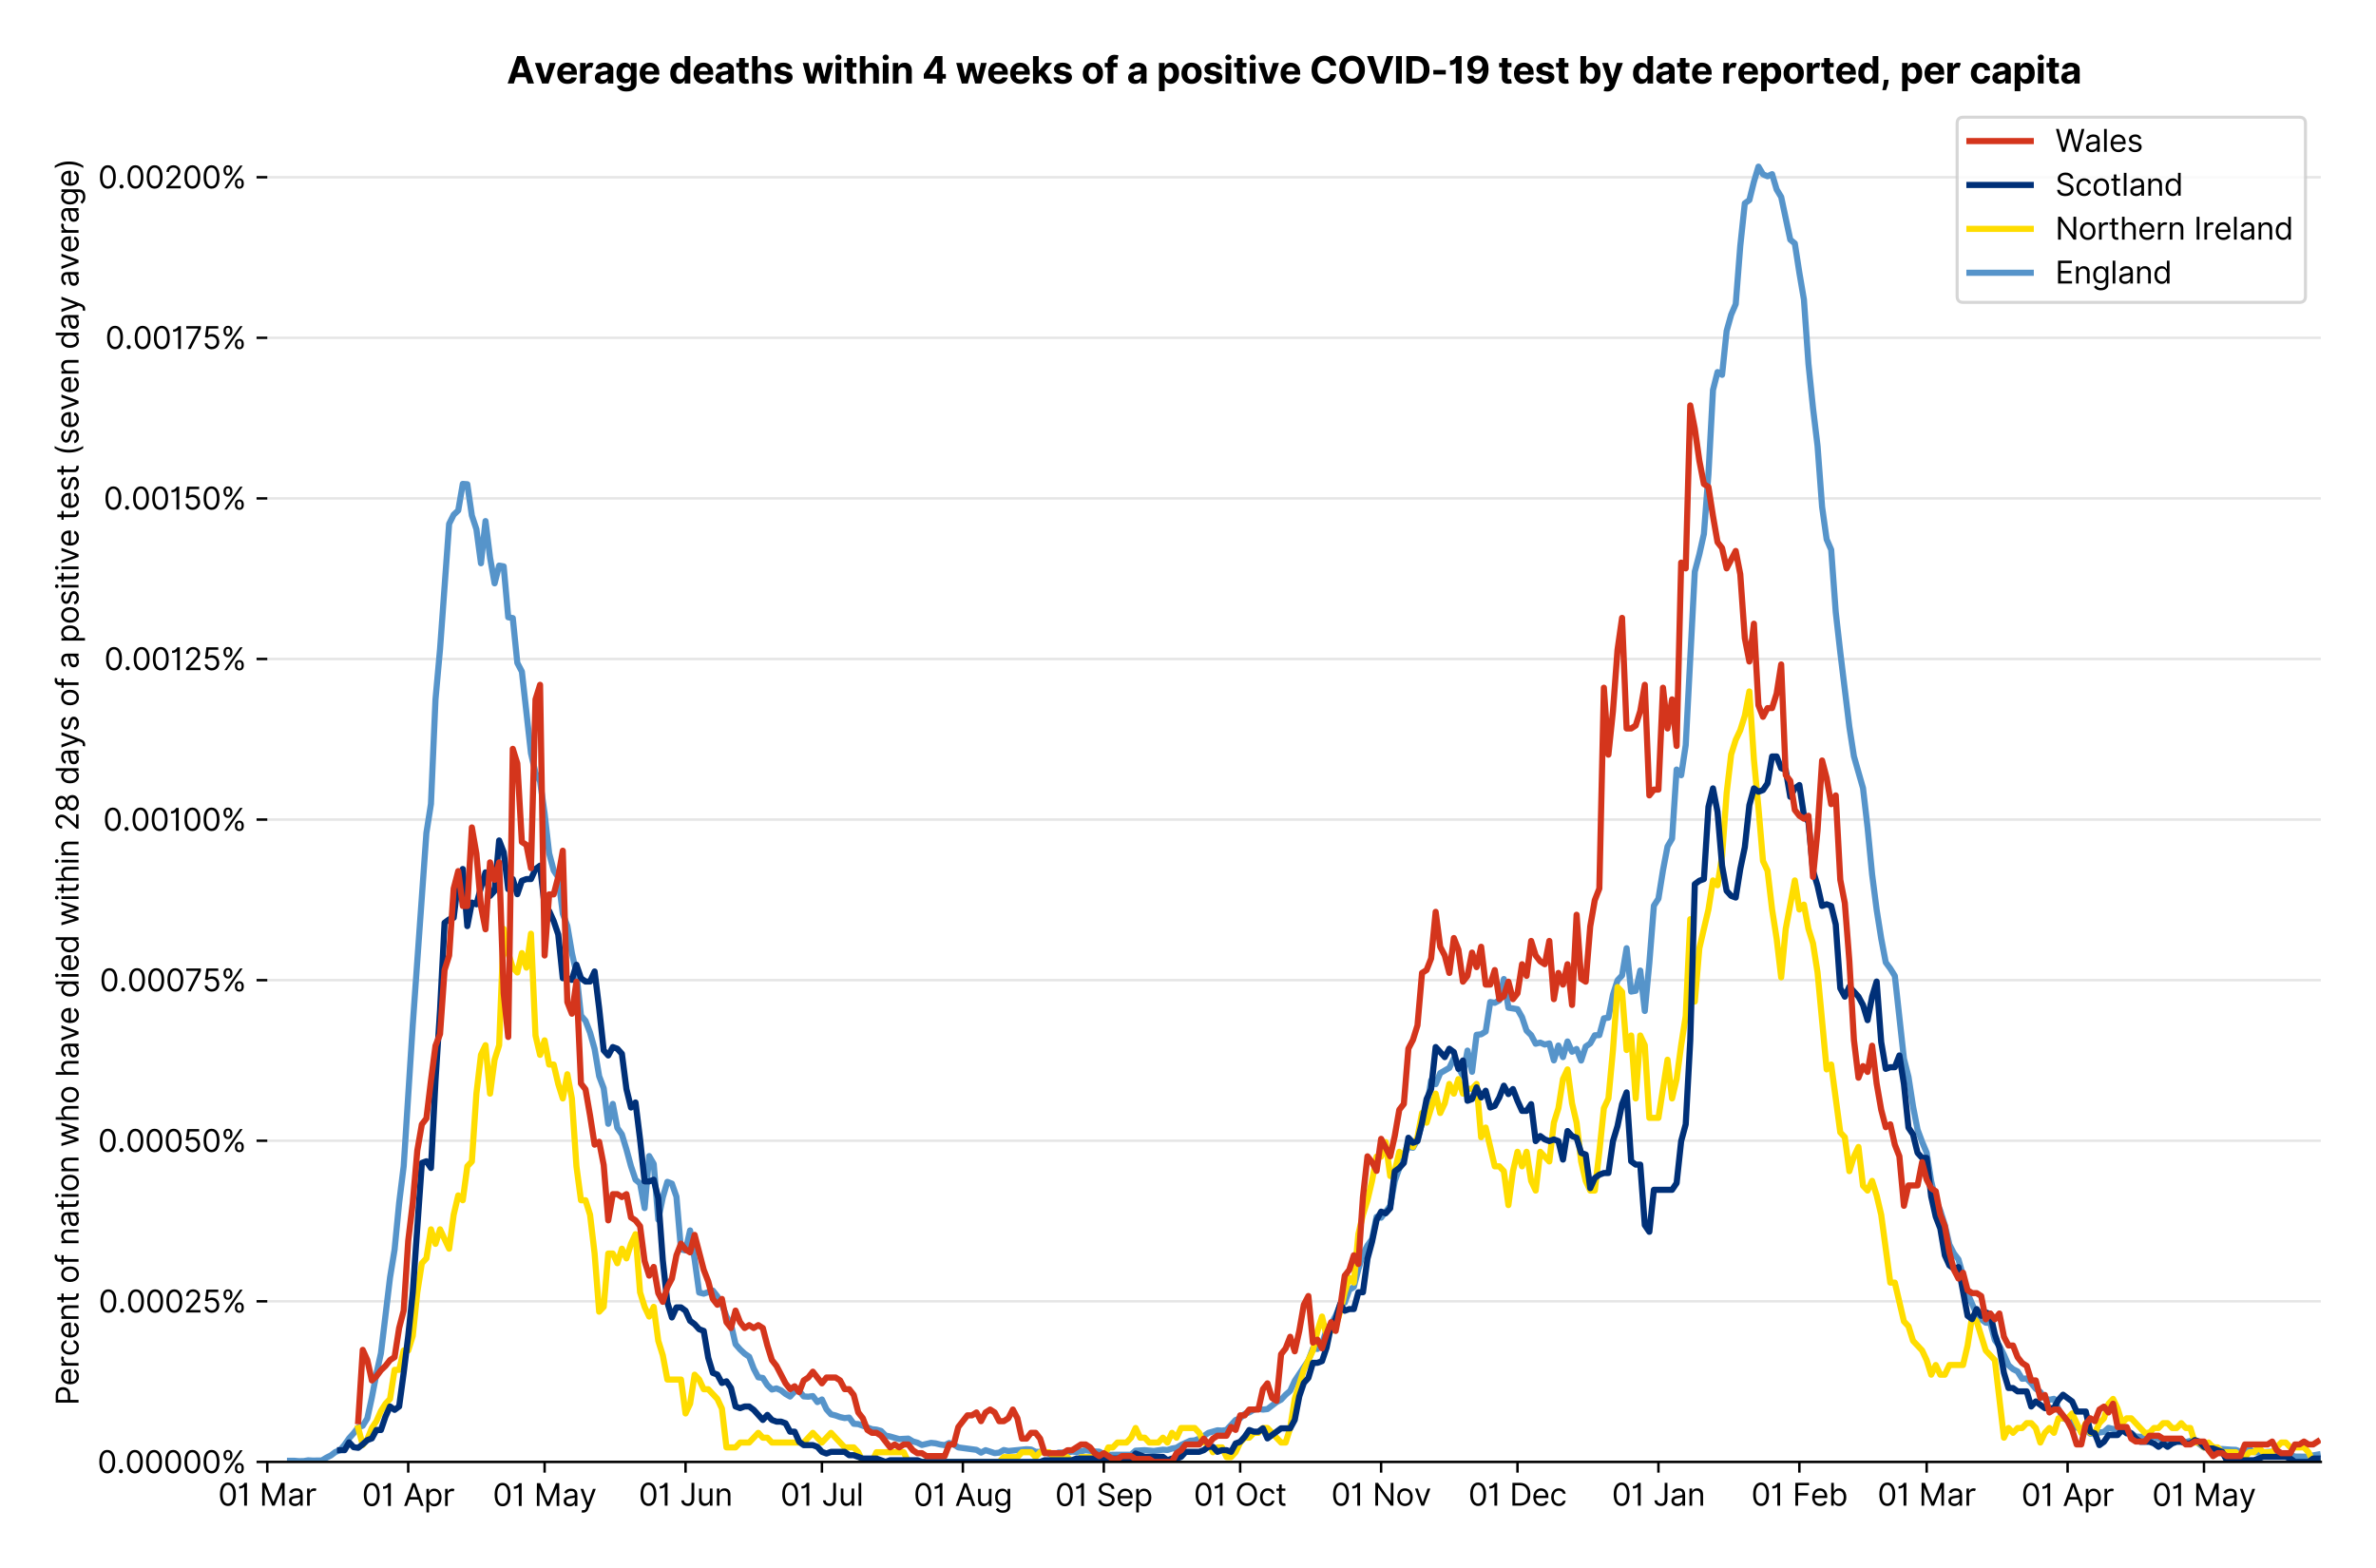 <?xml version="1.0" encoding="utf-8" standalone="no"?>
<!DOCTYPE svg PUBLIC "-//W3C//DTD SVG 1.1//EN"
  "http://www.w3.org/Graphics/SVG/1.1/DTD/svg11.dtd">
<svg version="1.1" viewBox="0 0 774.755 511.276" xmlns="http://www.w3.org/2000/svg" xmlns:xlink="http://www.w3.org/1999/xlink">
 <defs>
  <style type="text/css">*{stroke-linecap:butt;stroke-linejoin:round;}</style>
 </defs>
 <g id="figure_1">
  <g id="patch_1">
   <path d="M 0 511.276 
L 774.755 511.276 
L 774.755 0 
L 0 0 
z
" style="fill:#ffffff;"/>
  </g>
  <g id="axes_1">
   <g id="patch_2">
    <path d="M 87.155 476.745 
L 756.755 476.745 
L 756.755 33.225 
L 87.155 33.225 
z
" style="fill:#ffffff;"/>
   </g>
   <g id="matplotlib.axis_1">
    <g id="xtick_1">
     <g id="line2d_1">
      <defs>
       <path d="M 0 0 
L 0 3.5 
" id="m72fc0d0e57" style="stroke:#000000;stroke-width:0.8;"/>
      </defs>
      <g>
       <use style="stroke:#000000;stroke-width:0.8;" x="87.155" xlink:href="#m72fc0d0e57" y="476.745"/>
      </g>
     </g>
     <g id="text_1">
      <!-- 01 Mar -->
      <g transform="translate(71.118 491.018)scale(0.1 -0.1)">
       <defs>
        <path d="M 2000 -64 
Q 1230 -64 806 561 
Q 382 1186 382 2327 
Q 382 3459 809 4088 
Q 1236 4718 2000 4718 
Q 2764 4718 3191 4088 
Q 3618 3459 3618 2327 
Q 3618 1186 3194 561 
Q 2771 -64 2000 -64 
z
M 2000 436 
Q 2509 436 2791 927 
Q 3073 1418 3073 2327 
Q 3073 3234 2789 3730 
Q 2505 4227 2000 4227 
Q 1496 4227 1211 3730 
Q 927 3234 927 2327 
Q 927 1418 1210 927 
Q 1493 436 2000 436 
z
" id="Inter-Regular-30" transform="scale(0.016)"/>
        <path d="M 1973 4655 
L 1973 0 
L 1409 0 
L 1409 3836 
L 1373 3836 
Q 1341 3773 1209 3692 
Q 1077 3611 868 3551 
Q 659 3491 391 3491 
L 391 3964 
Q 661 3964 859 4061 
Q 1057 4159 1190 4291 
Q 1323 4423 1392 4529 
Q 1461 4636 1473 4655 
L 1973 4655 
z
" id="Inter-Regular-31" transform="scale(0.016)"/>
        <path id="Inter-Regular-20" transform="scale(0.016)"/>
        <path d="M 564 4655 
L 1236 4655 
L 2818 791 
L 2873 791 
L 4455 4655 
L 5127 4655 
L 5127 0 
L 4600 0 
L 4600 3536 
L 4555 3536 
L 3100 0 
L 2591 0 
L 1136 3536 
L 1091 3536 
L 1091 0 
L 564 0 
L 564 4655 
z
" id="Inter-Regular-4d" transform="scale(0.016)"/>
        <path d="M 1518 -82 
Q 1186 -82 916 44 
Q 646 170 486 410 
Q 327 650 327 991 
Q 327 1291 445 1478 
Q 564 1666 761 1773 
Q 959 1880 1199 1933 
Q 1439 1986 1682 2018 
Q 2000 2059 2199 2080 
Q 2398 2102 2490 2154 
Q 2582 2207 2582 2336 
L 2582 2355 
Q 2582 2691 2399 2877 
Q 2216 3064 1846 3064 
Q 1461 3064 1243 2895 
Q 1025 2727 936 2536 
L 427 2718 
Q 564 3036 792 3214 
Q 1021 3393 1292 3464 
Q 1564 3536 1827 3536 
Q 1996 3536 2215 3496 
Q 2434 3457 2640 3334 
Q 2846 3211 2982 2963 
Q 3118 2716 3118 2300 
L 3118 0 
L 2582 0 
L 2582 473 
L 2555 473 
Q 2500 359 2373 229 
Q 2246 100 2034 9 
Q 1823 -82 1518 -82 
z
M 1600 400 
Q 1918 400 2137 525 
Q 2357 650 2469 847 
Q 2582 1045 2582 1264 
L 2582 1755 
Q 2548 1714 2433 1681 
Q 2318 1648 2169 1624 
Q 2021 1600 1881 1583 
Q 1741 1566 1655 1555 
Q 1446 1527 1265 1467 
Q 1084 1407 974 1287 
Q 864 1168 864 964 
Q 864 684 1072 542 
Q 1280 400 1600 400 
z
" id="Inter-Regular-61" transform="scale(0.016)"/>
        <path d="M 491 0 
L 491 3491 
L 1009 3491 
L 1009 2964 
L 1046 2964 
Q 1139 3223 1389 3384 
Q 1639 3545 1955 3545 
Q 2100 3545 2209 3511 
Q 2318 3477 2400 3418 
L 2218 2964 
Q 2161 2993 2085 3010 
Q 2009 3027 1909 3027 
Q 1527 3027 1277 2794 
Q 1027 2561 1027 2209 
L 1027 0 
L 491 0 
z
" id="Inter-Regular-72" transform="scale(0.016)"/>
       </defs>
       <use xlink:href="#Inter-Regular-30"/>
       <use x="62.5" xlink:href="#Inter-Regular-31"/>
       <use x="106.676" xlink:href="#Inter-Regular-20"/>
       <use x="134.801" xlink:href="#Inter-Regular-4d"/>
       <use x="225.994" xlink:href="#Inter-Regular-61"/>
       <use x="282.386" xlink:href="#Inter-Regular-72"/>
      </g>
     </g>
    </g>
    <g id="xtick_2">
     <g id="line2d_2">
      <g>
       <use style="stroke:#000000;stroke-width:0.8;" x="133.11" xlink:href="#m72fc0d0e57" y="476.745"/>
      </g>
     </g>
     <g id="text_2">
      <!-- 01 Apr -->
      <g transform="translate(118.024 491.117)scale(0.1 -0.1)">
       <defs>
        <path d="M 755 0 
L 164 0 
L 1873 4655 
L 2455 4655 
L 4164 0 
L 3573 0 
L 3105 1318 
L 1223 1318 
L 755 0 
z
M 1400 1818 
L 2927 1818 
L 2182 3918 
L 2146 3918 
L 1400 1818 
z
" id="Inter-Regular-41" transform="scale(0.016)"/>
        <path d="M 491 -1309 
L 491 3491 
L 1009 3491 
L 1009 2936 
L 1073 2936 
Q 1132 3027 1237 3169 
Q 1343 3311 1542 3423 
Q 1741 3536 2082 3536 
Q 2523 3536 2859 3315 
Q 3196 3095 3384 2690 
Q 3573 2286 3573 1736 
Q 3573 1182 3384 776 
Q 3196 370 2861 148 
Q 2527 -73 2091 -73 
Q 1755 -73 1552 39 
Q 1350 152 1241 296 
Q 1132 441 1073 536 
L 1027 536 
L 1027 -1309 
L 491 -1309 
z
M 1018 1745 
Q 1018 1152 1276 780 
Q 1534 409 2018 409 
Q 2355 409 2581 587 
Q 2807 766 2921 1069 
Q 3036 1373 3036 1745 
Q 3036 2114 2923 2410 
Q 2811 2707 2585 2881 
Q 2359 3055 2018 3055 
Q 1527 3055 1272 2693 
Q 1018 2332 1018 1745 
z
" id="Inter-Regular-70" transform="scale(0.016)"/>
       </defs>
       <use xlink:href="#Inter-Regular-30"/>
       <use x="62.5" xlink:href="#Inter-Regular-31"/>
       <use x="106.676" xlink:href="#Inter-Regular-20"/>
       <use x="134.801" xlink:href="#Inter-Regular-41"/>
       <use x="202.415" xlink:href="#Inter-Regular-70"/>
       <use x="263.352" xlink:href="#Inter-Regular-72"/>
      </g>
     </g>
    </g>
    <g id="xtick_3">
     <g id="line2d_3">
      <g>
       <use style="stroke:#000000;stroke-width:0.8;" x="177.582" xlink:href="#m72fc0d0e57" y="476.745"/>
      </g>
     </g>
     <g id="text_3">
      <!-- 01 May -->
      <g transform="translate(160.679 491.117)scale(0.1 -0.1)">
       <defs>
        <path d="M 818 -1355 
Q 682 -1355 575 -1333 
Q 468 -1311 427 -1291 
L 564 -818 
Q 857 -893 1053 -814 
Q 1250 -736 1391 -345 
L 1509 -18 
L 218 3491 
L 800 3491 
L 1764 709 
L 1800 709 
L 2764 3491 
L 3346 3491 
L 1846 -564 
Q 1550 -1355 818 -1355 
z
" id="Inter-Regular-79" transform="scale(0.016)"/>
       </defs>
       <use xlink:href="#Inter-Regular-30"/>
       <use x="62.5" xlink:href="#Inter-Regular-31"/>
       <use x="106.676" xlink:href="#Inter-Regular-20"/>
       <use x="134.801" xlink:href="#Inter-Regular-4d"/>
       <use x="225.994" xlink:href="#Inter-Regular-61"/>
       <use x="282.386" xlink:href="#Inter-Regular-79"/>
      </g>
     </g>
    </g>
    <g id="xtick_4">
     <g id="line2d_4">
      <g>
       <use style="stroke:#000000;stroke-width:0.8;" x="223.537" xlink:href="#m72fc0d0e57" y="476.745"/>
      </g>
     </g>
     <g id="text_4">
      <!-- 01 Jun -->
      <g transform="translate(208.253 491.018)scale(0.1 -0.1)">
       <defs>
        <path d="M 2346 4655 
L 2909 4655 
L 2909 1327 
Q 2909 657 2549 296 
Q 2189 -64 1582 -64 
Q 1200 -64 902 76 
Q 605 216 434 475 
Q 264 734 264 1091 
L 818 1091 
Q 818 795 1034 615 
Q 1250 436 1582 436 
Q 1948 436 2147 664 
Q 2346 893 2346 1327 
L 2346 4655 
z
" id="Inter-Regular-4a" transform="scale(0.016)"/>
        <path d="M 2691 1427 
L 2691 3491 
L 3227 3491 
L 3227 0 
L 2691 0 
L 2691 591 
L 2655 591 
Q 2532 325 2273 140 
Q 2014 -45 1618 -45 
Q 1127 -45 809 280 
Q 491 605 491 1273 
L 491 3491 
L 1027 3491 
L 1027 1309 
Q 1027 927 1242 700 
Q 1457 473 1791 473 
Q 1991 473 2199 575 
Q 2407 677 2549 888 
Q 2691 1100 2691 1427 
z
" id="Inter-Regular-75" transform="scale(0.016)"/>
        <path d="M 1027 2100 
L 1027 0 
L 491 0 
L 491 3491 
L 1009 3491 
L 1009 2945 
L 1055 2945 
Q 1177 3211 1427 3373 
Q 1677 3536 2073 3536 
Q 2602 3536 2928 3211 
Q 3255 2886 3255 2218 
L 3255 0 
L 2718 0 
L 2718 2182 
Q 2718 2593 2504 2824 
Q 2291 3055 1918 3055 
Q 1534 3055 1280 2806 
Q 1027 2557 1027 2100 
z
" id="Inter-Regular-6e" transform="scale(0.016)"/>
       </defs>
       <use xlink:href="#Inter-Regular-30"/>
       <use x="62.5" xlink:href="#Inter-Regular-31"/>
       <use x="106.676" xlink:href="#Inter-Regular-20"/>
       <use x="134.801" xlink:href="#Inter-Regular-4a"/>
       <use x="189.063" xlink:href="#Inter-Regular-75"/>
       <use x="247.159" xlink:href="#Inter-Regular-6e"/>
      </g>
     </g>
    </g>
    <g id="xtick_5">
     <g id="line2d_5">
      <g>
       <use style="stroke:#000000;stroke-width:0.8;" x="268.01" xlink:href="#m72fc0d0e57" y="476.745"/>
      </g>
     </g>
     <g id="text_5">
      <!-- 01 Jul -->
      <g transform="translate(254.466 491.018)scale(0.1 -0.1)">
       <defs>
        <path d="M 1027 4655 
L 1027 0 
L 491 0 
L 491 4655 
L 1027 4655 
z
" id="Inter-Regular-6c" transform="scale(0.016)"/>
       </defs>
       <use xlink:href="#Inter-Regular-30"/>
       <use x="62.5" xlink:href="#Inter-Regular-31"/>
       <use x="106.676" xlink:href="#Inter-Regular-20"/>
       <use x="134.801" xlink:href="#Inter-Regular-4a"/>
       <use x="189.063" xlink:href="#Inter-Regular-75"/>
       <use x="247.159" xlink:href="#Inter-Regular-6c"/>
      </g>
     </g>
    </g>
    <g id="xtick_6">
     <g id="line2d_6">
      <g>
       <use style="stroke:#000000;stroke-width:0.8;" x="313.964" xlink:href="#m72fc0d0e57" y="476.745"/>
      </g>
     </g>
     <g id="text_6">
      <!-- 01 Aug -->
      <g transform="translate(297.893 491.117)scale(0.1 -0.1)">
       <defs>
        <path d="M 1900 -1382 
Q 1316 -1382 976 -1169 
Q 636 -957 473 -682 
L 900 -382 
Q 973 -477 1084 -601 
Q 1196 -725 1390 -817 
Q 1584 -909 1900 -909 
Q 2323 -909 2598 -704 
Q 2873 -500 2873 -64 
L 2873 645 
L 2827 645 
Q 2768 550 2660 410 
Q 2552 270 2351 162 
Q 2150 55 1809 55 
Q 1386 55 1051 255 
Q 716 455 521 836 
Q 327 1218 327 1764 
Q 327 2300 516 2699 
Q 705 3098 1041 3317 
Q 1377 3536 1818 3536 
Q 2159 3536 2360 3423 
Q 2561 3311 2669 3169 
Q 2777 3027 2836 2936 
L 2891 2936 
L 2891 3491 
L 3409 3491 
L 3409 -100 
Q 3409 -550 3205 -833 
Q 3002 -1116 2660 -1249 
Q 2318 -1382 1900 -1382 
z
M 1882 536 
Q 2366 536 2624 864 
Q 2882 1193 2882 1773 
Q 2882 2339 2627 2697 
Q 2373 3055 1882 3055 
Q 1541 3055 1315 2882 
Q 1089 2709 976 2418 
Q 864 2127 864 1773 
Q 864 1227 1120 881 
Q 1377 536 1882 536 
z
" id="Inter-Regular-67" transform="scale(0.016)"/>
       </defs>
       <use xlink:href="#Inter-Regular-30"/>
       <use x="62.5" xlink:href="#Inter-Regular-31"/>
       <use x="106.676" xlink:href="#Inter-Regular-20"/>
       <use x="134.801" xlink:href="#Inter-Regular-41"/>
       <use x="202.415" xlink:href="#Inter-Regular-75"/>
       <use x="260.511" xlink:href="#Inter-Regular-67"/>
      </g>
     </g>
    </g>
    <g id="xtick_7">
     <g id="line2d_7">
      <g>
       <use style="stroke:#000000;stroke-width:0.8;" x="359.919" xlink:href="#m72fc0d0e57" y="476.745"/>
      </g>
     </g>
     <g id="text_7">
      <!-- 01 Sep -->
      <g transform="translate(344.032 491.117)scale(0.1 -0.1)">
       <defs>
        <path d="M 3109 3491 
Q 3068 3836 2777 4027 
Q 2486 4218 2064 4218 
Q 1600 4218 1318 3999 
Q 1036 3780 1036 3445 
Q 1036 3195 1189 3042 
Q 1343 2889 1553 2803 
Q 1764 2718 1936 2673 
L 2409 2545 
Q 2591 2498 2815 2414 
Q 3039 2330 3244 2185 
Q 3450 2041 3584 1816 
Q 3718 1591 3718 1264 
Q 3718 886 3521 581 
Q 3325 277 2949 97 
Q 2573 -82 2036 -82 
Q 1286 -82 845 272 
Q 405 627 364 1200 
L 946 1200 
Q 968 936 1124 764 
Q 1280 593 1519 510 
Q 1759 427 2036 427 
Q 2359 427 2616 533 
Q 2873 639 3023 828 
Q 3173 1018 3173 1273 
Q 3173 1505 3043 1650 
Q 2914 1795 2702 1886 
Q 2491 1977 2246 2045 
L 1673 2209 
Q 1127 2366 809 2657 
Q 491 2948 491 3418 
Q 491 3809 703 4101 
Q 916 4393 1276 4555 
Q 1636 4718 2082 4718 
Q 2532 4718 2882 4558 
Q 3232 4398 3437 4120 
Q 3643 3843 3655 3491 
L 3109 3491 
z
" id="Inter-Regular-53" transform="scale(0.016)"/>
        <path d="M 1955 -73 
Q 1450 -73 1085 151 
Q 721 375 524 778 
Q 327 1182 327 1718 
Q 327 2255 524 2665 
Q 721 3075 1074 3305 
Q 1427 3536 1900 3536 
Q 2173 3536 2439 3445 
Q 2705 3355 2923 3151 
Q 3141 2948 3270 2614 
Q 3400 2280 3400 1791 
L 3400 1564 
L 866 1564 
Q 884 1005 1183 707 
Q 1482 409 1955 409 
Q 2271 409 2498 545 
Q 2725 682 2827 955 
L 3346 809 
Q 3223 414 2854 170 
Q 2486 -73 1955 -73 
z
M 866 2027 
L 2855 2027 
Q 2855 2470 2595 2762 
Q 2336 3055 1900 3055 
Q 1593 3055 1368 2911 
Q 1143 2768 1013 2533 
Q 884 2298 866 2027 
z
" id="Inter-Regular-65" transform="scale(0.016)"/>
       </defs>
       <use xlink:href="#Inter-Regular-30"/>
       <use x="62.5" xlink:href="#Inter-Regular-31"/>
       <use x="106.676" xlink:href="#Inter-Regular-20"/>
       <use x="134.801" xlink:href="#Inter-Regular-53"/>
       <use x="198.58" xlink:href="#Inter-Regular-65"/>
       <use x="256.818" xlink:href="#Inter-Regular-70"/>
      </g>
     </g>
    </g>
    <g id="xtick_8">
     <g id="line2d_8">
      <g>
       <use style="stroke:#000000;stroke-width:0.8;" x="404.392" xlink:href="#m72fc0d0e57" y="476.745"/>
      </g>
     </g>
     <g id="text_8">
      <!-- 01 Oct -->
      <g transform="translate(389.236 491.018)scale(0.1 -0.1)">
       <defs>
        <path d="M 4491 2327 
Q 4491 1591 4225 1054 
Q 3959 518 3495 227 
Q 3032 -64 2436 -64 
Q 1841 -64 1377 227 
Q 914 518 648 1054 
Q 382 1591 382 2327 
Q 382 3064 648 3600 
Q 914 4136 1377 4427 
Q 1841 4718 2436 4718 
Q 3032 4718 3495 4427 
Q 3959 4136 4225 3600 
Q 4491 3064 4491 2327 
z
M 3946 2327 
Q 3946 2932 3744 3348 
Q 3543 3764 3201 3977 
Q 2859 4191 2436 4191 
Q 2014 4191 1672 3977 
Q 1330 3764 1128 3348 
Q 927 2932 927 2327 
Q 927 1723 1128 1307 
Q 1330 891 1672 677 
Q 2014 464 2436 464 
Q 2859 464 3201 677 
Q 3543 891 3744 1307 
Q 3946 1723 3946 2327 
z
" id="Inter-Regular-4f" transform="scale(0.016)"/>
        <path d="M 1909 -73 
Q 1418 -73 1063 159 
Q 709 391 518 798 
Q 327 1205 327 1727 
Q 327 2259 524 2667 
Q 721 3075 1074 3305 
Q 1427 3536 1900 3536 
Q 2268 3536 2563 3400 
Q 2859 3264 3047 3018 
Q 3236 2773 3282 2445 
L 2746 2445 
Q 2684 2684 2474 2869 
Q 2264 3055 1909 3055 
Q 1439 3055 1151 2697 
Q 864 2339 864 1745 
Q 864 1139 1148 774 
Q 1432 409 1909 409 
Q 2223 409 2447 570 
Q 2671 732 2746 1018 
L 3282 1018 
Q 3236 709 3058 462 
Q 2880 216 2588 71 
Q 2296 -73 1909 -73 
z
" id="Inter-Regular-63" transform="scale(0.016)"/>
        <path d="M 2009 3491 
L 2009 3036 
L 1264 3036 
L 1264 1000 
Q 1264 773 1331 660 
Q 1398 548 1503 510 
Q 1609 473 1727 473 
Q 1816 473 1873 483 
Q 1930 493 1964 500 
L 2073 18 
Q 2018 -2 1920 -23 
Q 1823 -45 1673 -45 
Q 1446 -45 1228 52 
Q 1011 150 869 350 
Q 727 550 727 855 
L 727 3036 
L 200 3036 
L 200 3491 
L 727 3491 
L 727 4327 
L 1264 4327 
L 1264 3491 
L 2009 3491 
z
" id="Inter-Regular-74" transform="scale(0.016)"/>
       </defs>
       <use xlink:href="#Inter-Regular-30"/>
       <use x="62.5" xlink:href="#Inter-Regular-31"/>
       <use x="106.676" xlink:href="#Inter-Regular-20"/>
       <use x="134.801" xlink:href="#Inter-Regular-4f"/>
       <use x="210.938" xlink:href="#Inter-Regular-63"/>
       <use x="266.761" xlink:href="#Inter-Regular-74"/>
      </g>
     </g>
    </g>
    <g id="xtick_9">
     <g id="line2d_9">
      <g>
       <use style="stroke:#000000;stroke-width:0.8;" x="450.347" xlink:href="#m72fc0d0e57" y="476.745"/>
      </g>
     </g>
     <g id="text_9">
      <!-- 01 Nov -->
      <g transform="translate(434.076 491.018)scale(0.1 -0.1)">
       <defs>
        <path d="M 4255 4655 
L 4255 0 
L 3709 0 
L 1173 3655 
L 1127 3655 
L 1127 0 
L 564 0 
L 564 4655 
L 1109 4655 
L 3655 991 
L 3700 991 
L 3700 4655 
L 4255 4655 
z
" id="Inter-Regular-4e" transform="scale(0.016)"/>
        <path d="M 1909 -73 
Q 1436 -73 1080 152 
Q 725 377 526 781 
Q 327 1186 327 1727 
Q 327 2273 526 2679 
Q 725 3086 1080 3311 
Q 1436 3536 1909 3536 
Q 2382 3536 2737 3311 
Q 3093 3086 3292 2679 
Q 3491 2273 3491 1727 
Q 3491 1186 3292 781 
Q 3093 377 2737 152 
Q 2382 -73 1909 -73 
z
M 1909 409 
Q 2268 409 2500 593 
Q 2732 777 2843 1077 
Q 2955 1377 2955 1727 
Q 2955 2077 2843 2379 
Q 2732 2682 2500 2868 
Q 2268 3055 1909 3055 
Q 1550 3055 1318 2868 
Q 1086 2682 975 2379 
Q 864 2077 864 1727 
Q 864 1377 975 1077 
Q 1086 777 1318 593 
Q 1550 409 1909 409 
z
" id="Inter-Regular-6f" transform="scale(0.016)"/>
        <path d="M 3346 3491 
L 2055 0 
L 1509 0 
L 218 3491 
L 800 3491 
L 1764 709 
L 1800 709 
L 2764 3491 
L 3346 3491 
z
" id="Inter-Regular-76" transform="scale(0.016)"/>
       </defs>
       <use xlink:href="#Inter-Regular-30"/>
       <use x="62.5" xlink:href="#Inter-Regular-31"/>
       <use x="106.676" xlink:href="#Inter-Regular-20"/>
       <use x="134.801" xlink:href="#Inter-Regular-4e"/>
       <use x="210.085" xlink:href="#Inter-Regular-6f"/>
       <use x="269.744" xlink:href="#Inter-Regular-76"/>
      </g>
     </g>
    </g>
    <g id="xtick_10">
     <g id="line2d_10">
      <g>
       <use style="stroke:#000000;stroke-width:0.8;" x="494.819" xlink:href="#m72fc0d0e57" y="476.745"/>
      </g>
     </g>
     <g id="text_10">
      <!-- 01 Dec -->
      <g transform="translate(478.783 491.018)scale(0.1 -0.1)">
       <defs>
        <path d="M 2000 0 
L 564 0 
L 564 4655 
L 2064 4655 
Q 2741 4655 3223 4376 
Q 3705 4098 3961 3578 
Q 4218 3059 4218 2336 
Q 4218 1609 3959 1085 
Q 3700 561 3204 280 
Q 2709 0 2000 0 
z
M 1127 500 
L 1964 500 
Q 2830 500 3251 992 
Q 3673 1484 3673 2336 
Q 3673 3182 3259 3668 
Q 2846 4155 2027 4155 
L 1127 4155 
L 1127 500 
z
" id="Inter-Regular-44" transform="scale(0.016)"/>
       </defs>
       <use xlink:href="#Inter-Regular-30"/>
       <use x="62.5" xlink:href="#Inter-Regular-31"/>
       <use x="106.676" xlink:href="#Inter-Regular-20"/>
       <use x="134.801" xlink:href="#Inter-Regular-44"/>
       <use x="206.676" xlink:href="#Inter-Regular-65"/>
       <use x="264.915" xlink:href="#Inter-Regular-63"/>
      </g>
     </g>
    </g>
    <g id="xtick_11">
     <g id="line2d_11">
      <g>
       <use style="stroke:#000000;stroke-width:0.8;" x="540.774" xlink:href="#m72fc0d0e57" y="476.745"/>
      </g>
     </g>
     <g id="text_11">
      <!-- 01 Jan -->
      <g transform="translate(525.575 491.018)scale(0.1 -0.1)">
       <use xlink:href="#Inter-Regular-30"/>
       <use x="62.5" xlink:href="#Inter-Regular-31"/>
       <use x="106.676" xlink:href="#Inter-Regular-20"/>
       <use x="134.801" xlink:href="#Inter-Regular-4a"/>
       <use x="189.063" xlink:href="#Inter-Regular-61"/>
       <use x="245.455" xlink:href="#Inter-Regular-6e"/>
      </g>
     </g>
    </g>
    <g id="xtick_12">
     <g id="line2d_12">
      <g>
       <use style="stroke:#000000;stroke-width:0.8;" x="586.729" xlink:href="#m72fc0d0e57" y="476.745"/>
      </g>
     </g>
     <g id="text_12">
      <!-- 01 Feb -->
      <g transform="translate(571.04 491.018)scale(0.1 -0.1)">
       <defs>
        <path d="M 564 0 
L 564 4655 
L 3355 4655 
L 3355 4155 
L 1127 4155 
L 1127 2582 
L 3146 2582 
L 3146 2082 
L 1127 2082 
L 1127 0 
L 564 0 
z
" id="Inter-Regular-46" transform="scale(0.016)"/>
        <path d="M 564 0 
L 564 4655 
L 1100 4655 
L 1100 2936 
L 1146 2936 
Q 1205 3027 1310 3169 
Q 1416 3311 1615 3423 
Q 1814 3536 2155 3536 
Q 2596 3536 2932 3315 
Q 3268 3095 3457 2690 
Q 3646 2286 3646 1736 
Q 3646 1182 3457 776 
Q 3268 370 2934 148 
Q 2600 -73 2164 -73 
Q 1827 -73 1625 39 
Q 1423 152 1314 296 
Q 1205 441 1146 536 
L 1082 536 
L 1082 0 
L 564 0 
z
M 1091 1745 
Q 1091 1152 1349 780 
Q 1607 409 2091 409 
Q 2427 409 2653 587 
Q 2880 766 2994 1069 
Q 3109 1373 3109 1745 
Q 3109 2114 2996 2410 
Q 2884 2707 2658 2881 
Q 2432 3055 2091 3055 
Q 1600 3055 1345 2693 
Q 1091 2332 1091 1745 
z
" id="Inter-Regular-62" transform="scale(0.016)"/>
       </defs>
       <use xlink:href="#Inter-Regular-30"/>
       <use x="62.5" xlink:href="#Inter-Regular-31"/>
       <use x="106.676" xlink:href="#Inter-Regular-20"/>
       <use x="134.801" xlink:href="#Inter-Regular-46"/>
       <use x="193.466" xlink:href="#Inter-Regular-65"/>
       <use x="251.705" xlink:href="#Inter-Regular-62"/>
      </g>
     </g>
    </g>
    <g id="xtick_13">
     <g id="line2d_13">
      <g>
       <use style="stroke:#000000;stroke-width:0.8;" x="628.237" xlink:href="#m72fc0d0e57" y="476.745"/>
      </g>
     </g>
     <g id="text_13">
      <!-- 01 Mar -->
      <g transform="translate(612.2 491.018)scale(0.1 -0.1)">
       <use xlink:href="#Inter-Regular-30"/>
       <use x="62.5" xlink:href="#Inter-Regular-31"/>
       <use x="106.676" xlink:href="#Inter-Regular-20"/>
       <use x="134.801" xlink:href="#Inter-Regular-4d"/>
       <use x="225.994" xlink:href="#Inter-Regular-61"/>
       <use x="282.386" xlink:href="#Inter-Regular-72"/>
      </g>
     </g>
    </g>
    <g id="xtick_14">
     <g id="line2d_14">
      <g>
       <use style="stroke:#000000;stroke-width:0.8;" x="674.192" xlink:href="#m72fc0d0e57" y="476.745"/>
      </g>
     </g>
     <g id="text_14">
      <!-- 01 Apr -->
      <g transform="translate(659.107 491.117)scale(0.1 -0.1)">
       <use xlink:href="#Inter-Regular-30"/>
       <use x="62.5" xlink:href="#Inter-Regular-31"/>
       <use x="106.676" xlink:href="#Inter-Regular-20"/>
       <use x="134.801" xlink:href="#Inter-Regular-41"/>
       <use x="202.415" xlink:href="#Inter-Regular-70"/>
       <use x="263.352" xlink:href="#Inter-Regular-72"/>
      </g>
     </g>
    </g>
    <g id="xtick_15">
     <g id="line2d_15">
      <g>
       <use style="stroke:#000000;stroke-width:0.8;" x="718.664" xlink:href="#m72fc0d0e57" y="476.745"/>
      </g>
     </g>
     <g id="text_15">
      <!-- 01 May -->
      <g transform="translate(701.761 491.117)scale(0.1 -0.1)">
       <use xlink:href="#Inter-Regular-30"/>
       <use x="62.5" xlink:href="#Inter-Regular-31"/>
       <use x="106.676" xlink:href="#Inter-Regular-20"/>
       <use x="134.801" xlink:href="#Inter-Regular-4d"/>
       <use x="225.994" xlink:href="#Inter-Regular-61"/>
       <use x="282.386" xlink:href="#Inter-Regular-79"/>
      </g>
     </g>
    </g>
   </g>
   <g id="matplotlib.axis_2">
    <g id="ytick_1">
     <g id="line2d_16">
      <path clip-path="url(#pb71e12a1c1)" d="M 87.155 476.745 
L 756.755 476.745 
" style="fill:none;stroke:#e5e5e5;stroke-linecap:square;stroke-width:0.8;"/>
     </g>
     <g id="line2d_17">
      <defs>
       <path d="M 0 0 
L -3.5 0 
" id="m0b2d4e7eef" style="stroke:#000000;stroke-width:0.8;"/>
      </defs>
      <g>
       <use style="stroke:#000000;stroke-width:0.8;" x="87.155" xlink:href="#m0b2d4e7eef" y="476.745"/>
      </g>
     </g>
     <g id="text_16">
      <!-- 0.00000% -->
      <g transform="translate(31.773 480.382)scale(0.1 -0.1)">
       <defs>
        <path d="M 882 -36 
Q 714 -36 593 84 
Q 473 205 473 373 
Q 473 541 593 661 
Q 714 782 882 782 
Q 1050 782 1170 661 
Q 1291 541 1291 373 
Q 1291 205 1170 84 
Q 1050 -36 882 -36 
z
" id="Inter-Regular-2e" transform="scale(0.016)"/>
        <path d="M 2855 873 
L 2855 1118 
Q 2855 1373 2960 1585 
Q 3066 1798 3269 1926 
Q 3473 2055 3764 2055 
Q 4059 2055 4259 1926 
Q 4459 1798 4561 1585 
Q 4664 1373 4664 1118 
L 4664 873 
Q 4664 618 4560 405 
Q 4457 193 4256 64 
Q 4055 -64 3764 -64 
Q 3468 -64 3266 64 
Q 3064 193 2959 405 
Q 2855 618 2855 873 
z
M 536 3536 
L 536 3782 
Q 536 4036 642 4248 
Q 748 4461 951 4589 
Q 1155 4718 1446 4718 
Q 1741 4718 1941 4589 
Q 2141 4461 2243 4248 
Q 2346 4036 2346 3782 
L 2346 3536 
Q 2346 3282 2242 3069 
Q 2139 2857 1937 2728 
Q 1736 2600 1446 2600 
Q 1150 2600 948 2728 
Q 746 2857 641 3069 
Q 536 3282 536 3536 
z
M 709 0 
L 3909 4655 
L 4427 4655 
L 1227 0 
L 709 0 
z
M 3318 1118 
L 3318 873 
Q 3318 661 3418 494 
Q 3518 327 3764 327 
Q 4002 327 4101 494 
Q 4200 661 4200 873 
L 4200 1118 
Q 4200 1330 4104 1497 
Q 4009 1664 3764 1664 
Q 3525 1664 3421 1497 
Q 3318 1330 3318 1118 
z
M 1000 3782 
L 1000 3536 
Q 1000 3325 1100 3158 
Q 1200 2991 1446 2991 
Q 1684 2991 1783 3158 
Q 1882 3325 1882 3536 
L 1882 3782 
Q 1882 3993 1786 4160 
Q 1691 4327 1446 4327 
Q 1207 4327 1103 4160 
Q 1000 3993 1000 3782 
z
" id="Inter-Regular-25" transform="scale(0.016)"/>
       </defs>
       <use xlink:href="#Inter-Regular-30"/>
       <use x="62.5" xlink:href="#Inter-Regular-2e"/>
       <use x="90.057" xlink:href="#Inter-Regular-30"/>
       <use x="152.557" xlink:href="#Inter-Regular-30"/>
       <use x="215.057" xlink:href="#Inter-Regular-30"/>
       <use x="277.557" xlink:href="#Inter-Regular-30"/>
       <use x="340.057" xlink:href="#Inter-Regular-30"/>
       <use x="402.557" xlink:href="#Inter-Regular-25"/>
      </g>
     </g>
    </g>
    <g id="ytick_2">
     <g id="line2d_18">
      <path clip-path="url(#pb71e12a1c1)" d="M 87.155 424.376 
L 756.755 424.376 
" style="fill:none;stroke:#e5e5e5;stroke-linecap:square;stroke-width:0.8;"/>
     </g>
     <g id="line2d_19">
      <g>
       <use style="stroke:#000000;stroke-width:0.8;" x="87.155" xlink:href="#m0b2d4e7eef" y="424.376"/>
      </g>
     </g>
     <g id="text_17">
      <!-- 0.00025% -->
      <g transform="translate(32.142 428.013)scale(0.1 -0.1)">
       <defs>
        <path d="M 482 0 
L 482 409 
L 2018 2091 
Q 2289 2386 2464 2605 
Q 2639 2825 2724 3019 
Q 2809 3214 2809 3427 
Q 2809 3795 2553 4011 
Q 2298 4227 1918 4227 
Q 1514 4227 1275 3985 
Q 1036 3743 1036 3345 
L 500 3345 
Q 500 3755 688 4064 
Q 877 4373 1203 4545 
Q 1530 4718 1936 4718 
Q 2346 4718 2661 4545 
Q 2977 4373 3156 4079 
Q 3336 3786 3336 3427 
Q 3336 3170 3244 2926 
Q 3152 2682 2926 2383 
Q 2700 2084 2300 1655 
L 1255 536 
L 1255 500 
L 3418 500 
L 3418 0 
L 482 0 
z
" id="Inter-Regular-32" transform="scale(0.016)"/>
        <path d="M 1936 -64 
Q 1536 -64 1216 95 
Q 896 255 702 532 
Q 509 809 491 1164 
L 1036 1164 
Q 1068 848 1324 642 
Q 1580 436 1936 436 
Q 2223 436 2447 570 
Q 2671 705 2799 940 
Q 2927 1175 2927 1473 
Q 2927 1777 2794 2017 
Q 2661 2257 2429 2395 
Q 2198 2534 1900 2536 
Q 1686 2539 1461 2472 
Q 1236 2405 1091 2300 
L 564 2364 
L 846 4655 
L 3264 4655 
L 3264 4155 
L 1318 4155 
L 1155 2782 
L 1182 2782 
Q 1325 2895 1541 2970 
Q 1757 3045 1991 3045 
Q 2418 3045 2753 2842 
Q 3089 2639 3281 2286 
Q 3473 1934 3473 1482 
Q 3473 1036 3274 687 
Q 3075 339 2727 137 
Q 2380 -64 1936 -64 
z
" id="Inter-Regular-35" transform="scale(0.016)"/>
       </defs>
       <use xlink:href="#Inter-Regular-30"/>
       <use x="62.5" xlink:href="#Inter-Regular-2e"/>
       <use x="90.057" xlink:href="#Inter-Regular-30"/>
       <use x="152.557" xlink:href="#Inter-Regular-30"/>
       <use x="215.057" xlink:href="#Inter-Regular-30"/>
       <use x="277.557" xlink:href="#Inter-Regular-32"/>
       <use x="338.068" xlink:href="#Inter-Regular-35"/>
       <use x="398.864" xlink:href="#Inter-Regular-25"/>
      </g>
     </g>
    </g>
    <g id="ytick_3">
     <g id="line2d_20">
      <path clip-path="url(#pb71e12a1c1)" d="M 87.155 372.007 
L 756.755 372.007 
" style="fill:none;stroke:#e5e5e5;stroke-linecap:square;stroke-width:0.8;"/>
     </g>
     <g id="line2d_21">
      <g>
       <use style="stroke:#000000;stroke-width:0.8;" x="87.155" xlink:href="#m0b2d4e7eef" y="372.007"/>
      </g>
     </g>
     <g id="text_18">
      <!-- 0.00050% -->
      <g transform="translate(31.944 375.643)scale(0.1 -0.1)">
       <use xlink:href="#Inter-Regular-30"/>
       <use x="62.5" xlink:href="#Inter-Regular-2e"/>
       <use x="90.057" xlink:href="#Inter-Regular-30"/>
       <use x="152.557" xlink:href="#Inter-Regular-30"/>
       <use x="215.057" xlink:href="#Inter-Regular-30"/>
       <use x="277.557" xlink:href="#Inter-Regular-35"/>
       <use x="338.352" xlink:href="#Inter-Regular-30"/>
       <use x="400.852" xlink:href="#Inter-Regular-25"/>
      </g>
     </g>
    </g>
    <g id="ytick_4">
     <g id="line2d_22">
      <path clip-path="url(#pb71e12a1c1)" d="M 87.155 319.637 
L 756.755 319.637 
" style="fill:none;stroke:#e5e5e5;stroke-linecap:square;stroke-width:0.8;"/>
     </g>
     <g id="line2d_23">
      <g>
       <use style="stroke:#000000;stroke-width:0.8;" x="87.155" xlink:href="#m0b2d4e7eef" y="319.637"/>
      </g>
     </g>
     <g id="text_19">
      <!-- 0.00075% -->
      <g transform="translate(32.483 323.274)scale(0.1 -0.1)">
       <defs>
        <path d="M 627 0 
L 2709 4118 
L 2709 4155 
L 309 4155 
L 309 4655 
L 3291 4655 
L 3291 4127 
L 1218 0 
L 627 0 
z
" id="Inter-Regular-37" transform="scale(0.016)"/>
       </defs>
       <use xlink:href="#Inter-Regular-30"/>
       <use x="62.5" xlink:href="#Inter-Regular-2e"/>
       <use x="90.057" xlink:href="#Inter-Regular-30"/>
       <use x="152.557" xlink:href="#Inter-Regular-30"/>
       <use x="215.057" xlink:href="#Inter-Regular-30"/>
       <use x="277.557" xlink:href="#Inter-Regular-37"/>
       <use x="334.659" xlink:href="#Inter-Regular-35"/>
       <use x="395.455" xlink:href="#Inter-Regular-25"/>
      </g>
     </g>
    </g>
    <g id="ytick_5">
     <g id="line2d_24">
      <path clip-path="url(#pb71e12a1c1)" d="M 87.155 267.268 
L 756.755 267.268 
" style="fill:none;stroke:#e5e5e5;stroke-linecap:square;stroke-width:0.8;"/>
     </g>
     <g id="line2d_25">
      <g>
       <use style="stroke:#000000;stroke-width:0.8;" x="87.155" xlink:href="#m0b2d4e7eef" y="267.268"/>
      </g>
     </g>
     <g id="text_20">
      <!-- 0.00100% -->
      <g transform="translate(33.606 270.905)scale(0.1 -0.1)">
       <use xlink:href="#Inter-Regular-30"/>
       <use x="62.5" xlink:href="#Inter-Regular-2e"/>
       <use x="90.057" xlink:href="#Inter-Regular-30"/>
       <use x="152.557" xlink:href="#Inter-Regular-30"/>
       <use x="215.057" xlink:href="#Inter-Regular-31"/>
       <use x="259.233" xlink:href="#Inter-Regular-30"/>
       <use x="321.733" xlink:href="#Inter-Regular-30"/>
       <use x="384.233" xlink:href="#Inter-Regular-25"/>
      </g>
     </g>
    </g>
    <g id="ytick_6">
     <g id="line2d_26">
      <path clip-path="url(#pb71e12a1c1)" d="M 87.155 214.899 
L 756.755 214.899 
" style="fill:none;stroke:#e5e5e5;stroke-linecap:square;stroke-width:0.8;"/>
     </g>
     <g id="line2d_27">
      <g>
       <use style="stroke:#000000;stroke-width:0.8;" x="87.155" xlink:href="#m0b2d4e7eef" y="214.899"/>
      </g>
     </g>
     <g id="text_21">
      <!-- 0.00125% -->
      <g transform="translate(33.975 218.536)scale(0.1 -0.1)">
       <use xlink:href="#Inter-Regular-30"/>
       <use x="62.5" xlink:href="#Inter-Regular-2e"/>
       <use x="90.057" xlink:href="#Inter-Regular-30"/>
       <use x="152.557" xlink:href="#Inter-Regular-30"/>
       <use x="215.057" xlink:href="#Inter-Regular-31"/>
       <use x="259.233" xlink:href="#Inter-Regular-32"/>
       <use x="319.744" xlink:href="#Inter-Regular-35"/>
       <use x="380.54" xlink:href="#Inter-Regular-25"/>
      </g>
     </g>
    </g>
    <g id="ytick_7">
     <g id="line2d_28">
      <path clip-path="url(#pb71e12a1c1)" d="M 87.155 162.53 
L 756.755 162.53 
" style="fill:none;stroke:#e5e5e5;stroke-linecap:square;stroke-width:0.8;"/>
     </g>
     <g id="line2d_29">
      <g>
       <use style="stroke:#000000;stroke-width:0.8;" x="87.155" xlink:href="#m0b2d4e7eef" y="162.53"/>
      </g>
     </g>
     <g id="text_22">
      <!-- 0.00150% -->
      <g transform="translate(33.777 166.167)scale(0.1 -0.1)">
       <use xlink:href="#Inter-Regular-30"/>
       <use x="62.5" xlink:href="#Inter-Regular-2e"/>
       <use x="90.057" xlink:href="#Inter-Regular-30"/>
       <use x="152.557" xlink:href="#Inter-Regular-30"/>
       <use x="215.057" xlink:href="#Inter-Regular-31"/>
       <use x="259.233" xlink:href="#Inter-Regular-35"/>
       <use x="320.028" xlink:href="#Inter-Regular-30"/>
       <use x="382.529" xlink:href="#Inter-Regular-25"/>
      </g>
     </g>
    </g>
    <g id="ytick_8">
     <g id="line2d_30">
      <path clip-path="url(#pb71e12a1c1)" d="M 87.155 110.161 
L 756.755 110.161 
" style="fill:none;stroke:#e5e5e5;stroke-linecap:square;stroke-width:0.8;"/>
     </g>
     <g id="line2d_31">
      <g>
       <use style="stroke:#000000;stroke-width:0.8;" x="87.155" xlink:href="#m0b2d4e7eef" y="110.161"/>
      </g>
     </g>
     <g id="text_23">
      <!-- 0.00175% -->
      <g transform="translate(34.316 113.797)scale(0.1 -0.1)">
       <use xlink:href="#Inter-Regular-30"/>
       <use x="62.5" xlink:href="#Inter-Regular-2e"/>
       <use x="90.057" xlink:href="#Inter-Regular-30"/>
       <use x="152.557" xlink:href="#Inter-Regular-30"/>
       <use x="215.057" xlink:href="#Inter-Regular-31"/>
       <use x="259.233" xlink:href="#Inter-Regular-37"/>
       <use x="316.335" xlink:href="#Inter-Regular-35"/>
       <use x="377.131" xlink:href="#Inter-Regular-25"/>
      </g>
     </g>
    </g>
    <g id="ytick_9">
     <g id="line2d_32">
      <path clip-path="url(#pb71e12a1c1)" d="M 87.155 57.791 
L 756.755 57.791 
" style="fill:none;stroke:#e5e5e5;stroke-linecap:square;stroke-width:0.8;"/>
     </g>
     <g id="line2d_33">
      <g>
       <use style="stroke:#000000;stroke-width:0.8;" x="87.155" xlink:href="#m0b2d4e7eef" y="57.791"/>
      </g>
     </g>
     <g id="text_24">
      <!-- 0.00200% -->
      <g transform="translate(31.972 61.428)scale(0.1 -0.1)">
       <use xlink:href="#Inter-Regular-30"/>
       <use x="62.5" xlink:href="#Inter-Regular-2e"/>
       <use x="90.057" xlink:href="#Inter-Regular-30"/>
       <use x="152.557" xlink:href="#Inter-Regular-30"/>
       <use x="215.057" xlink:href="#Inter-Regular-32"/>
       <use x="275.568" xlink:href="#Inter-Regular-30"/>
       <use x="338.068" xlink:href="#Inter-Regular-30"/>
       <use x="400.568" xlink:href="#Inter-Regular-25"/>
      </g>
     </g>
    </g>
    <g id="text_25">
     <!-- Percent of nation who have died within 28 days of a positive test (seven day average) -->
     <g transform="translate(25.614 458.305)rotate(-90)scale(0.1 -0.1)">
      <defs>
       <path d="M 564 0 
L 564 4655 
L 2136 4655 
Q 2684 4655 3033 4458 
Q 3382 4261 3550 3927 
Q 3718 3593 3718 3182 
Q 3718 2770 3551 2434 
Q 3384 2098 3036 1899 
Q 2689 1700 2146 1700 
L 1127 1700 
L 1127 0 
L 564 0 
z
M 1127 2200 
L 2127 2200 
Q 2689 2200 2926 2482 
Q 3164 2764 3164 3182 
Q 3164 3602 2925 3878 
Q 2686 4155 2118 4155 
L 1127 4155 
L 1127 2200 
z
" id="Inter-Regular-50" transform="scale(0.016)"/>
       <path d="M 2046 3491 
L 2046 3036 
L 1264 3036 
L 1264 0 
L 727 0 
L 727 3036 
L 164 3036 
L 164 3491 
L 727 3491 
L 727 3973 
Q 727 4273 868 4473 
Q 1009 4673 1234 4773 
Q 1459 4873 1709 4873 
Q 1907 4873 2032 4841 
Q 2157 4809 2218 4782 
L 2064 4318 
Q 2023 4332 1951 4352 
Q 1880 4373 1764 4373 
Q 1498 4373 1381 4239 
Q 1264 4105 1264 3845 
L 1264 3491 
L 2046 3491 
z
" id="Inter-Regular-66" transform="scale(0.016)"/>
       <path d="M 491 0 
L 491 3491 
L 1027 3491 
L 1027 0 
L 491 0 
z
M 764 4073 
Q 607 4073 494 4179 
Q 382 4286 382 4436 
Q 382 4586 494 4693 
Q 607 4800 764 4800 
Q 921 4800 1033 4693 
Q 1146 4586 1146 4436 
Q 1146 4286 1033 4179 
Q 921 4073 764 4073 
z
" id="Inter-Regular-69" transform="scale(0.016)"/>
       <path d="M 1282 0 
L 218 3491 
L 782 3491 
L 1536 818 
L 1573 818 
L 2318 3491 
L 2891 3491 
L 3627 827 
L 3664 827 
L 4418 3491 
L 4982 3491 
L 3918 0 
L 3391 0 
L 2627 2682 
L 2573 2682 
L 1809 0 
L 1282 0 
z
" id="Inter-Regular-77" transform="scale(0.016)"/>
       <path d="M 1027 2100 
L 1027 0 
L 491 0 
L 491 4655 
L 1027 4655 
L 1027 2945 
L 1073 2945 
Q 1196 3216 1442 3376 
Q 1689 3536 2100 3536 
Q 2636 3536 2963 3213 
Q 3291 2891 3291 2218 
L 3291 0 
L 2755 0 
L 2755 2182 
Q 2755 2598 2540 2826 
Q 2325 3055 1946 3055 
Q 1548 3055 1287 2806 
Q 1027 2557 1027 2100 
z
" id="Inter-Regular-68" transform="scale(0.016)"/>
       <path d="M 1809 -73 
Q 1373 -73 1039 148 
Q 705 370 516 776 
Q 327 1182 327 1736 
Q 327 2286 516 2690 
Q 705 3095 1041 3315 
Q 1377 3536 1818 3536 
Q 2159 3536 2358 3423 
Q 2557 3311 2662 3169 
Q 2768 3027 2827 2936 
L 2873 2936 
L 2873 4655 
L 3409 4655 
L 3409 0 
L 2891 0 
L 2891 536 
L 2827 536 
Q 2768 441 2659 296 
Q 2550 152 2348 39 
Q 2146 -73 1809 -73 
z
M 1882 409 
Q 2366 409 2624 780 
Q 2882 1152 2882 1745 
Q 2882 2332 2627 2693 
Q 2373 3055 1882 3055 
Q 1541 3055 1315 2881 
Q 1089 2707 976 2410 
Q 864 2114 864 1745 
Q 864 1373 978 1069 
Q 1093 766 1319 587 
Q 1546 409 1882 409 
z
" id="Inter-Regular-64" transform="scale(0.016)"/>
       <path d="M 1973 -64 
Q 1505 -64 1147 103 
Q 789 270 589 564 
Q 389 859 391 1236 
Q 389 1532 507 1783 
Q 625 2034 830 2203 
Q 1036 2373 1291 2418 
L 1291 2445 
Q 957 2532 759 2821 
Q 561 3111 564 3482 
Q 561 3836 743 4115 
Q 925 4395 1244 4556 
Q 1564 4718 1973 4718 
Q 2377 4718 2695 4556 
Q 3014 4395 3197 4115 
Q 3380 3836 3382 3482 
Q 3380 3111 3181 2821 
Q 2982 2532 2655 2445 
L 2655 2418 
Q 2907 2373 3109 2203 
Q 3311 2034 3431 1783 
Q 3552 1532 3555 1236 
Q 3552 859 3351 564 
Q 3150 270 2794 103 
Q 2439 -64 1973 -64 
z
M 1973 436 
Q 2446 436 2722 662 
Q 2998 889 3000 1264 
Q 2998 1527 2864 1729 
Q 2730 1932 2499 2048 
Q 2268 2164 1973 2164 
Q 1675 2164 1442 2048 
Q 1209 1932 1076 1729 
Q 943 1527 946 1264 
Q 943 889 1218 662 
Q 1493 436 1973 436 
z
M 1973 2645 
Q 2348 2645 2591 2864 
Q 2834 3084 2836 3445 
Q 2834 3800 2596 4013 
Q 2359 4227 1973 4227 
Q 1582 4227 1344 4013 
Q 1107 3800 1109 3445 
Q 1107 3084 1349 2864 
Q 1591 2645 1973 2645 
z
" id="Inter-Regular-38" transform="scale(0.016)"/>
       <path d="M 2964 2709 
L 2482 2573 
Q 2411 2755 2245 2914 
Q 2080 3073 1727 3073 
Q 1407 3073 1194 2926 
Q 982 2780 982 2555 
Q 982 2355 1127 2239 
Q 1273 2123 1582 2045 
L 2100 1918 
Q 3027 1691 3027 973 
Q 3027 673 2855 436 
Q 2684 200 2377 63 
Q 2071 -73 1664 -73 
Q 1130 -73 780 159 
Q 430 391 336 836 
L 846 964 
Q 989 400 1655 400 
Q 2030 400 2251 560 
Q 2473 720 2473 945 
Q 2473 1316 1955 1436 
L 1373 1573 
Q 893 1686 669 1926 
Q 446 2166 446 2527 
Q 446 2823 613 3050 
Q 780 3277 1069 3406 
Q 1359 3536 1727 3536 
Q 2246 3536 2542 3309 
Q 2839 3082 2964 2709 
z
" id="Inter-Regular-73" transform="scale(0.016)"/>
       <path d="M 682 1964 
Q 682 2823 906 3544 
Q 1130 4266 1546 4873 
L 2018 4873 
Q 1800 4573 1623 4095 
Q 1446 3618 1341 3061 
Q 1236 2505 1236 1964 
Q 1236 1423 1341 866 
Q 1446 309 1623 -168 
Q 1800 -645 2018 -945 
L 1546 -945 
Q 1130 -339 906 383 
Q 682 1105 682 1964 
z
" id="Inter-Regular-28" transform="scale(0.016)"/>
       <path d="M 1638 1940 
Q 1638 1081 1414 359 
Q 1191 -362 775 -969 
L 302 -969 
Q 520 -669 697 -191 
Q 875 286 979 842 
Q 1084 1399 1084 1940 
Q 1084 2481 979 3038 
Q 875 3595 697 4072 
Q 520 4549 302 4849 
L 775 4849 
Q 1191 4243 1414 3521 
Q 1638 2799 1638 1940 
z
" id="Inter-Regular-29" transform="scale(0.016)"/>
      </defs>
      <use xlink:href="#Inter-Regular-50"/>
      <use x="63.494" xlink:href="#Inter-Regular-65"/>
      <use x="121.733" xlink:href="#Inter-Regular-72"/>
      <use x="160.085" xlink:href="#Inter-Regular-63"/>
      <use x="215.909" xlink:href="#Inter-Regular-65"/>
      <use x="274.148" xlink:href="#Inter-Regular-6e"/>
      <use x="332.671" xlink:href="#Inter-Regular-74"/>
      <use x="369.034" xlink:href="#Inter-Regular-20"/>
      <use x="397.159" xlink:href="#Inter-Regular-6f"/>
      <use x="456.818" xlink:href="#Inter-Regular-66"/>
      <use x="492.898" xlink:href="#Inter-Regular-20"/>
      <use x="521.023" xlink:href="#Inter-Regular-6e"/>
      <use x="579.546" xlink:href="#Inter-Regular-61"/>
      <use x="635.938" xlink:href="#Inter-Regular-74"/>
      <use x="672.301" xlink:href="#Inter-Regular-69"/>
      <use x="696.023" xlink:href="#Inter-Regular-6f"/>
      <use x="755.682" xlink:href="#Inter-Regular-6e"/>
      <use x="814.205" xlink:href="#Inter-Regular-20"/>
      <use x="842.33" xlink:href="#Inter-Regular-77"/>
      <use x="923.58" xlink:href="#Inter-Regular-68"/>
      <use x="982.671" xlink:href="#Inter-Regular-6f"/>
      <use x="1042.33" xlink:href="#Inter-Regular-20"/>
      <use x="1070.455" xlink:href="#Inter-Regular-68"/>
      <use x="1129.546" xlink:href="#Inter-Regular-61"/>
      <use x="1185.938" xlink:href="#Inter-Regular-76"/>
      <use x="1241.62" xlink:href="#Inter-Regular-65"/>
      <use x="1299.858" xlink:href="#Inter-Regular-20"/>
      <use x="1327.983" xlink:href="#Inter-Regular-64"/>
      <use x="1390.057" xlink:href="#Inter-Regular-69"/>
      <use x="1413.779" xlink:href="#Inter-Regular-65"/>
      <use x="1472.017" xlink:href="#Inter-Regular-64"/>
      <use x="1534.091" xlink:href="#Inter-Regular-20"/>
      <use x="1562.216" xlink:href="#Inter-Regular-77"/>
      <use x="1643.466" xlink:href="#Inter-Regular-69"/>
      <use x="1667.188" xlink:href="#Inter-Regular-74"/>
      <use x="1703.551" xlink:href="#Inter-Regular-68"/>
      <use x="1762.642" xlink:href="#Inter-Regular-69"/>
      <use x="1786.364" xlink:href="#Inter-Regular-6e"/>
      <use x="1844.887" xlink:href="#Inter-Regular-20"/>
      <use x="1873.012" xlink:href="#Inter-Regular-32"/>
      <use x="1933.523" xlink:href="#Inter-Regular-38"/>
      <use x="1995.171" xlink:href="#Inter-Regular-20"/>
      <use x="2023.296" xlink:href="#Inter-Regular-64"/>
      <use x="2085.37" xlink:href="#Inter-Regular-61"/>
      <use x="2141.762" xlink:href="#Inter-Regular-79"/>
      <use x="2197.444" xlink:href="#Inter-Regular-73"/>
      <use x="2249.716" xlink:href="#Inter-Regular-20"/>
      <use x="2277.841" xlink:href="#Inter-Regular-6f"/>
      <use x="2337.5" xlink:href="#Inter-Regular-66"/>
      <use x="2373.58" xlink:href="#Inter-Regular-20"/>
      <use x="2401.705" xlink:href="#Inter-Regular-61"/>
      <use x="2458.097" xlink:href="#Inter-Regular-20"/>
      <use x="2486.222" xlink:href="#Inter-Regular-70"/>
      <use x="2547.16" xlink:href="#Inter-Regular-6f"/>
      <use x="2606.819" xlink:href="#Inter-Regular-73"/>
      <use x="2659.091" xlink:href="#Inter-Regular-69"/>
      <use x="2682.813" xlink:href="#Inter-Regular-74"/>
      <use x="2719.177" xlink:href="#Inter-Regular-69"/>
      <use x="2742.898" xlink:href="#Inter-Regular-76"/>
      <use x="2798.58" xlink:href="#Inter-Regular-65"/>
      <use x="2856.819" xlink:href="#Inter-Regular-20"/>
      <use x="2884.944" xlink:href="#Inter-Regular-74"/>
      <use x="2921.307" xlink:href="#Inter-Regular-65"/>
      <use x="2979.546" xlink:href="#Inter-Regular-73"/>
      <use x="3031.819" xlink:href="#Inter-Regular-74"/>
      <use x="3068.182" xlink:href="#Inter-Regular-20"/>
      <use x="3096.307" xlink:href="#Inter-Regular-28"/>
      <use x="3132.529" xlink:href="#Inter-Regular-73"/>
      <use x="3184.802" xlink:href="#Inter-Regular-65"/>
      <use x="3243.04" xlink:href="#Inter-Regular-76"/>
      <use x="3298.722" xlink:href="#Inter-Regular-65"/>
      <use x="3356.961" xlink:href="#Inter-Regular-6e"/>
      <use x="3415.484" xlink:href="#Inter-Regular-20"/>
      <use x="3443.609" xlink:href="#Inter-Regular-64"/>
      <use x="3505.682" xlink:href="#Inter-Regular-61"/>
      <use x="3562.074" xlink:href="#Inter-Regular-79"/>
      <use x="3617.756" xlink:href="#Inter-Regular-20"/>
      <use x="3645.881" xlink:href="#Inter-Regular-61"/>
      <use x="3702.273" xlink:href="#Inter-Regular-76"/>
      <use x="3757.955" xlink:href="#Inter-Regular-65"/>
      <use x="3816.194" xlink:href="#Inter-Regular-72"/>
      <use x="3854.546" xlink:href="#Inter-Regular-61"/>
      <use x="3910.938" xlink:href="#Inter-Regular-67"/>
      <use x="3971.876" xlink:href="#Inter-Regular-65"/>
      <use x="4030.114" xlink:href="#Inter-Regular-29"/>
     </g>
    </g>
   </g>
   <g id="line2d_34">
    <path clip-path="url(#pb71e12a1c1)" d="M 94.567 476.373 
L 96.049 476.373 
L 97.532 476.497 
L 99.014 476.466 
L 100.496 476.224 
L 101.979 476.311 
L 104.944 476.267 
L 106.426 475.363 
L 107.909 474.618 
L 109.391 473.502 
L 110.873 472.917 
L 112.356 471.163 
L 113.838 469.036 
L 115.321 467.388 
L 116.803 465.474 
L 118.285 464.942 
L 119.768 462.55 
L 121.25 455.745 
L 122.733 448.036 
L 124.215 441.284 
L 127.18 416.615 
L 128.662 407.524 
L 130.145 392.318 
L 131.627 380.356 
L 134.592 334.155 
L 139.039 271.632 
L 140.522 262.169 
L 142.004 228.09 
L 143.487 211.662 
L 146.451 170.831 
L 147.934 167.853 
L 149.416 166.471 
L 150.899 157.805 
L 152.381 157.911 
L 153.863 168.119 
L 155.346 172.585 
L 156.828 183.697 
L 158.311 169.927 
L 159.793 181.836 
L 161.276 190.236 
L 162.758 184.441 
L 164.24 184.707 
L 165.723 201.294 
L 167.205 201.56 
L 168.688 216.181 
L 170.17 218.999 
L 173.135 245.635 
L 174.617 252.068 
L 176.1 254.779 
L 177.582 265.306 
L 179.065 278.278 
L 180.547 283.861 
L 182.029 286.093 
L 183.512 297.949 
L 184.994 301.937 
L 186.477 310.762 
L 187.959 317.408 
L 189.441 331.178 
L 190.924 332.879 
L 192.406 336.76 
L 193.889 342.077 
L 195.371 350.955 
L 196.854 354.89 
L 198.336 366.48 
L 199.818 359.994 
L 201.301 367.809 
L 202.783 369.935 
L 204.266 374.827 
L 205.748 380.303 
L 207.23 384.715 
L 208.713 385.938 
L 210.195 393.966 
L 211.678 377.006 
L 213.16 379.558 
L 214.643 397.741 
L 216.125 390.457 
L 217.607 385.407 
L 219.09 385.991 
L 220.572 390.245 
L 222.055 407.417 
L 223.537 407.789 
L 225.019 401.25 
L 226.502 410.713 
L 227.984 421.506 
L 229.467 421.878 
L 232.432 420.868 
L 233.914 422.729 
L 235.396 425.334 
L 236.879 429.321 
L 238.361 431.873 
L 239.844 438.36 
L 241.326 440.061 
L 242.808 441.443 
L 244.291 442.453 
L 245.773 446.334 
L 247.256 449.152 
L 248.738 449.365 
L 250.221 451.704 
L 251.703 453.14 
L 253.185 452.767 
L 254.668 453.405 
L 256.15 454.575 
L 257.633 455.426 
L 259.115 453.777 
L 260.597 453.618 
L 262.08 455.372 
L 263.562 455.479 
L 265.045 455.266 
L 266.527 457.233 
L 268.01 456.383 
L 269.492 459.573 
L 270.974 461.221 
L 272.457 461.593 
L 273.939 462.124 
L 275.422 462.443 
L 276.904 462.284 
L 278.386 464.304 
L 279.869 464.411 
L 284.316 466.059 
L 285.799 466.218 
L 287.281 466.644 
L 288.763 468.132 
L 290.246 468.451 
L 293.211 469.302 
L 296.175 469.142 
L 297.658 470.046 
L 299.14 470.471 
L 300.623 471.216 
L 303.588 470.525 
L 305.07 470.684 
L 306.552 471.056 
L 308.035 471.269 
L 309.517 470.578 
L 311 471.056 
L 312.482 472.013 
L 318.412 472.811 
L 319.894 473.715 
L 321.377 472.917 
L 324.341 473.874 
L 325.824 473.715 
L 327.306 472.864 
L 328.789 473.183 
L 334.718 472.598 
L 336.201 472.704 
L 337.683 473.449 
L 340.648 473.449 
L 342.13 474.087 
L 343.613 474.512 
L 345.095 473.715 
L 348.06 473.661 
L 349.542 473.396 
L 351.025 473.502 
L 352.507 473.289 
L 353.99 472.917 
L 356.955 473.342 
L 358.437 473.396 
L 359.919 474.14 
L 361.402 474.459 
L 364.367 474.406 
L 367.331 474.406 
L 368.814 474.406 
L 370.296 473.077 
L 373.261 472.917 
L 376.226 473.183 
L 379.191 472.758 
L 380.673 472.864 
L 382.156 472.385 
L 383.638 472.12 
L 385.12 471.216 
L 388.085 469.833 
L 389.568 469.727 
L 391.05 469.142 
L 392.533 468.292 
L 394.015 467.282 
L 396.98 466.431 
L 398.462 466.537 
L 399.945 466.325 
L 402.909 463.081 
L 404.392 462.497 
L 405.874 461.061 
L 407.357 460.583 
L 408.839 459.732 
L 410.322 459.413 
L 411.804 459.679 
L 413.286 459.519 
L 416.251 457.233 
L 417.734 456.436 
L 419.216 454.841 
L 420.698 453.565 
L 422.181 450.322 
L 425.146 445.856 
L 426.628 443.676 
L 428.111 439.742 
L 429.593 439.901 
L 431.075 438.36 
L 432.558 433.628 
L 434.04 431.714 
L 435.523 429.109 
L 437.005 425.493 
L 438.487 424.802 
L 439.97 420.655 
L 441.452 419.698 
L 442.935 413.903 
L 444.417 409.012 
L 445.9 406.141 
L 447.382 404.121 
L 448.864 396.837 
L 450.347 397.103 
L 453.312 393.275 
L 454.794 385.194 
L 457.759 376.688 
L 459.241 374.029 
L 460.724 374.295 
L 462.206 371.637 
L 463.689 366.267 
L 465.171 361.482 
L 466.653 352.338 
L 468.136 353.561 
L 469.618 349.945 
L 472.583 348.244 
L 474.065 345.16 
L 477.03 350.902 
L 478.513 342.608 
L 479.995 349.52 
L 481.478 337.451 
L 482.96 337.292 
L 484.442 336.388 
L 485.925 326.765 
L 487.407 327.031 
L 488.89 326.233 
L 490.372 319.269 
L 491.854 328.626 
L 494.819 329.104 
L 496.302 331.709 
L 497.784 336.122 
L 499.267 337.558 
L 500.749 340.375 
L 502.231 340.003 
L 503.714 340.641 
L 505.196 340.269 
L 506.679 345.798 
L 508.161 340.96 
L 509.643 344.735 
L 511.126 339.631 
L 512.608 342.981 
L 514.091 342.077 
L 515.573 345.852 
L 517.056 341.279 
L 518.538 340.269 
L 520.02 337.611 
L 521.503 337.558 
L 522.985 332.082 
L 524.468 331.869 
L 525.95 324.373 
L 527.432 319.694 
L 528.915 318.099 
L 530.397 309.22 
L 531.88 323.362 
L 533.362 323.097 
L 534.845 316.504 
L 536.327 329.689 
L 537.809 314.059 
L 539.292 295.344 
L 540.774 293.058 
L 542.257 283.807 
L 543.739 276.045 
L 545.221 273.493 
L 546.704 250.951 
L 548.186 252.812 
L 549.669 243.029 
L 552.634 186.408 
L 554.116 180.773 
L 555.598 174.127 
L 557.081 154.615 
L 558.563 127.182 
L 560.046 121.334 
L 561.528 122.237 
L 563.01 107.936 
L 564.493 102.619 
L 565.975 99.164 
L 567.458 80.237 
L 568.94 66.307 
L 570.423 65.244 
L 571.905 59.289 
L 573.387 54.345 
L 574.87 56.844 
L 576.352 57.482 
L 577.835 56.791 
L 579.317 61.788 
L 580.799 64.234 
L 583.764 78.163 
L 585.247 79.386 
L 586.729 88.956 
L 588.212 97.675 
L 589.694 118.675 
L 591.176 133.083 
L 592.659 145.418 
L 594.141 165.301 
L 595.624 175.881 
L 597.106 179.284 
L 598.588 199.593 
L 600.071 212.725 
L 603.036 237.075 
L 604.518 246.645 
L 607.483 257.012 
L 608.965 269.825 
L 610.448 285.136 
L 611.93 296.673 
L 613.413 306.031 
L 614.895 313.846 
L 616.377 315.866 
L 617.86 318.259 
L 620.825 345.267 
L 622.307 351.168 
L 623.79 360.791 
L 625.272 368.394 
L 626.754 372.381 
L 628.237 375.89 
L 629.719 385.247 
L 631.202 391.414 
L 632.684 394.817 
L 634.166 399.549 
L 635.649 405.875 
L 637.131 408.746 
L 638.614 410.713 
L 640.096 416.03 
L 641.579 421.772 
L 644.543 428.683 
L 646.026 430.225 
L 647.508 431.342 
L 648.991 431.395 
L 650.473 437.03 
L 651.955 438.891 
L 653.438 441.815 
L 654.92 445.218 
L 656.403 446.494 
L 657.885 447.238 
L 659.368 449.631 
L 660.85 449.524 
L 662.332 451.066 
L 663.815 452.874 
L 665.297 453.937 
L 666.78 456.01 
L 668.262 456.489 
L 669.744 456.17 
L 671.227 459.573 
L 672.709 462.55 
L 674.192 462.975 
L 675.674 463.719 
L 677.157 465.58 
L 680.121 466.271 
L 681.604 467.547 
L 686.051 466.963 
L 687.533 465.633 
L 689.016 466.006 
L 690.498 466.165 
L 691.981 466.006 
L 693.463 466.325 
L 696.428 468.451 
L 697.91 468.558 
L 699.393 468.345 
L 700.875 468.93 
L 702.358 468.398 
L 705.322 469.887 
L 706.805 469.461 
L 708.287 469.674 
L 711.252 469.621 
L 712.735 470.259 
L 714.217 469.887 
L 715.699 469.674 
L 717.182 470.95 
L 718.664 472.066 
L 720.147 471.747 
L 721.629 471.854 
L 723.111 472.545 
L 724.594 472.545 
L 727.559 472.758 
L 729.041 472.811 
L 730.524 473.396 
L 732.006 473.449 
L 733.488 472.651 
L 734.971 473.502 
L 736.453 473.715 
L 742.383 473.289 
L 743.865 473.98 
L 745.348 474.406 
L 746.83 474.512 
L 748.313 474.991 
L 752.76 475.044 
L 754.242 474.618 
L 755.725 474.353 
L 755.725 474.353 
" style="fill:none;stroke:#5694ca;stroke-linecap:square;stroke-width:2;"/>
   </g>
   <g id="line2d_35">
    <path clip-path="url(#pb71e12a1c1)" d="M 116.803 465.683 
L 118.285 471.214 
L 119.768 469.37 
L 121.25 465.683 
L 122.733 463.471 
L 124.215 460.152 
L 125.698 457.782 
L 127.18 456.201 
L 128.662 446.72 
L 130.145 446.72 
L 131.627 440.399 
L 133.11 440.399 
L 134.592 435.658 
L 136.074 421.435 
L 137.557 411.953 
L 139.039 410.373 
L 140.522 400.892 
L 142.004 405.632 
L 143.487 400.892 
L 146.451 407.213 
L 147.934 396.151 
L 149.416 389.83 
L 150.899 391.41 
L 152.381 380.348 
L 153.863 378.768 
L 155.346 356.644 
L 156.828 344.001 
L 158.311 340.841 
L 159.793 356.644 
L 161.276 345.582 
L 162.758 340.841 
L 164.24 302.914 
L 165.723 310.816 
L 167.205 315.556 
L 168.688 317.137 
L 170.17 310.816 
L 171.652 315.556 
L 173.135 304.494 
L 174.617 337.68 
L 176.1 344.001 
L 177.582 339.261 
L 179.065 347.162 
L 180.547 347.162 
L 182.029 353.483 
L 183.512 358.224 
L 184.994 350.323 
L 186.477 358.224 
L 187.959 380.348 
L 189.441 391.41 
L 190.924 391.41 
L 192.406 396.151 
L 193.889 408.793 
L 195.371 427.756 
L 196.854 426.176 
L 198.336 408.793 
L 199.818 408.793 
L 201.301 411.953 
L 202.783 407.213 
L 204.266 410.373 
L 205.748 405.632 
L 207.23 402.472 
L 208.713 421.435 
L 210.195 426.176 
L 211.678 429.337 
L 213.16 426.176 
L 214.643 437.238 
L 216.125 441.979 
L 217.607 449.88 
L 222.055 449.88 
L 223.537 460.942 
L 225.019 457.782 
L 226.502 448.3 
L 227.984 449.88 
L 229.467 453.041 
L 230.949 453.041 
L 233.914 456.201 
L 235.396 459.362 
L 236.879 472.004 
L 239.844 472.004 
L 241.326 470.424 
L 244.291 470.424 
L 247.256 467.263 
L 248.738 468.844 
L 250.221 468.844 
L 251.703 470.424 
L 262.08 470.424 
L 265.045 467.263 
L 268.01 470.424 
L 270.974 467.263 
L 275.422 472.004 
L 278.386 472.004 
L 279.869 473.584 
L 281.351 476.745 
L 284.316 476.745 
L 285.799 473.584 
L 294.693 473.584 
L 296.175 476.745 
L 325.824 476.745 
L 327.306 475.165 
L 331.753 475.165 
L 333.236 473.584 
L 336.201 473.584 
L 337.683 475.165 
L 339.166 473.584 
L 342.13 473.584 
L 343.613 475.165 
L 348.06 475.165 
L 349.542 476.745 
L 351.025 476.745 
L 352.507 475.165 
L 359.919 475.165 
L 361.402 472.004 
L 362.884 472.004 
L 364.367 470.424 
L 367.331 470.424 
L 368.814 468.844 
L 370.296 465.683 
L 371.779 468.844 
L 373.261 468.844 
L 374.744 470.424 
L 377.708 470.424 
L 379.191 468.844 
L 380.673 470.424 
L 382.156 467.263 
L 383.638 468.844 
L 385.12 465.683 
L 389.568 465.683 
L 391.05 467.263 
L 392.533 470.424 
L 394.015 470.424 
L 395.497 473.584 
L 396.98 472.004 
L 398.462 472.004 
L 399.945 475.165 
L 401.427 475.165 
L 402.909 473.584 
L 404.392 470.424 
L 405.874 468.844 
L 407.357 468.844 
L 408.839 467.263 
L 410.322 467.263 
L 411.804 465.683 
L 413.286 465.683 
L 417.734 470.424 
L 419.216 470.424 
L 420.698 465.683 
L 422.181 456.201 
L 425.146 446.72 
L 428.111 440.399 
L 429.593 434.077 
L 431.075 429.337 
L 432.558 435.658 
L 435.523 432.497 
L 437.005 427.756 
L 438.487 421.435 
L 439.97 416.694 
L 441.452 418.275 
L 442.935 402.472 
L 444.417 396.151 
L 445.9 391.41 
L 447.382 385.089 
L 448.864 377.187 
L 450.347 377.187 
L 451.829 372.446 
L 453.312 383.508 
L 454.794 381.928 
L 456.276 375.607 
L 457.759 377.187 
L 459.241 372.446 
L 460.724 374.027 
L 462.206 370.866 
L 463.689 362.965 
L 465.171 366.125 
L 468.136 356.644 
L 469.618 362.965 
L 471.101 359.804 
L 472.583 353.483 
L 474.065 356.644 
L 475.548 351.903 
L 477.03 356.644 
L 478.513 355.063 
L 479.995 355.063 
L 481.478 353.483 
L 482.96 370.866 
L 484.442 367.706 
L 487.407 380.348 
L 488.89 380.348 
L 490.372 381.928 
L 491.854 392.99 
L 493.337 381.928 
L 494.819 375.607 
L 496.302 380.348 
L 497.784 375.607 
L 499.267 385.089 
L 500.749 388.249 
L 502.231 375.607 
L 505.196 378.768 
L 506.679 366.125 
L 508.161 361.385 
L 509.643 351.903 
L 511.126 348.742 
L 512.608 359.804 
L 514.091 366.125 
L 515.573 378.768 
L 517.056 385.089 
L 518.538 388.249 
L 520.02 388.249 
L 521.503 375.607 
L 522.985 361.385 
L 524.468 358.224 
L 525.95 342.421 
L 527.432 321.878 
L 528.915 323.458 
L 530.397 342.421 
L 531.88 337.68 
L 533.362 358.224 
L 534.845 337.68 
L 536.327 340.841 
L 537.809 364.545 
L 540.774 364.545 
L 543.739 345.582 
L 545.221 358.224 
L 546.704 351.903 
L 548.186 340.841 
L 549.669 331.359 
L 551.151 299.754 
L 552.634 326.618 
L 554.116 309.235 
L 557.081 296.593 
L 558.563 287.111 
L 560.046 288.692 
L 561.528 279.21 
L 563.01 258.666 
L 564.493 246.024 
L 565.975 241.283 
L 567.458 238.123 
L 568.94 233.382 
L 570.423 225.48 
L 571.905 247.604 
L 573.387 263.407 
L 574.87 280.79 
L 576.352 283.951 
L 577.835 296.593 
L 579.317 306.075 
L 580.799 318.717 
L 582.282 302.914 
L 585.247 287.111 
L 586.729 296.593 
L 588.212 295.013 
L 589.694 302.914 
L 591.176 307.655 
L 592.659 317.137 
L 595.624 348.742 
L 597.106 347.162 
L 600.071 369.286 
L 601.553 370.866 
L 603.036 381.928 
L 604.518 377.187 
L 606.001 374.027 
L 607.483 386.669 
L 608.965 388.249 
L 610.448 385.089 
L 611.93 389.83 
L 613.413 396.151 
L 616.377 418.275 
L 617.86 418.275 
L 620.825 430.917 
L 622.307 432.497 
L 623.79 437.238 
L 626.754 440.399 
L 628.237 443.559 
L 629.719 448.3 
L 631.202 445.139 
L 632.684 448.3 
L 634.166 448.3 
L 635.649 445.139 
L 640.096 445.139 
L 641.579 438.818 
L 643.061 429.337 
L 644.543 430.917 
L 647.508 440.399 
L 650.473 443.559 
L 653.438 468.844 
L 654.92 465.683 
L 656.403 467.263 
L 657.885 465.683 
L 659.368 465.683 
L 660.85 464.103 
L 662.332 464.103 
L 663.815 465.683 
L 665.297 470.424 
L 666.78 467.263 
L 668.262 465.683 
L 669.744 467.263 
L 671.227 462.522 
L 674.192 462.522 
L 675.674 460.942 
L 678.639 467.263 
L 680.121 464.103 
L 681.604 467.263 
L 683.086 467.263 
L 684.569 464.103 
L 686.051 462.522 
L 687.533 457.782 
L 689.016 456.201 
L 690.498 459.362 
L 691.981 464.103 
L 693.463 462.522 
L 694.946 462.522 
L 699.393 467.263 
L 700.875 467.263 
L 702.358 465.683 
L 703.84 465.683 
L 705.322 464.103 
L 706.805 464.103 
L 708.287 465.683 
L 709.77 465.683 
L 711.252 464.103 
L 712.735 465.683 
L 714.217 465.683 
L 715.699 470.424 
L 717.182 470.424 
L 718.664 472.004 
L 720.147 470.424 
L 721.629 472.004 
L 723.111 472.004 
L 724.594 473.584 
L 729.041 473.584 
L 730.524 475.165 
L 732.006 475.165 
L 733.488 473.584 
L 734.971 473.584 
L 736.453 472.004 
L 737.936 473.584 
L 740.9 473.584 
L 743.865 470.424 
L 745.348 470.424 
L 746.83 472.004 
L 751.277 472.004 
L 752.76 473.584 
L 754.242 476.745 
L 755.725 476.745 
L 755.725 476.745 
" style="fill:none;stroke:#ffdd00;stroke-linecap:square;stroke-width:2;"/>
   </g>
   <g id="line2d_36">
    <path clip-path="url(#pb71e12a1c1)" d="M 110.873 472.911 
L 112.356 472.911 
L 113.838 470.355 
L 115.321 471.952 
L 116.803 472.144 
L 118.285 470.994 
L 119.768 469.624 
L 121.25 469.076 
L 122.733 466.338 
L 124.215 466.338 
L 125.698 461.956 
L 127.18 458.669 
L 128.662 459.765 
L 130.145 458.669 
L 131.627 447.714 
L 133.11 435.664 
L 134.592 421.422 
L 137.557 379.245 
L 139.039 378.698 
L 140.522 380.889 
L 142.004 352.406 
L 143.487 329.4 
L 144.969 300.917 
L 146.451 299.822 
L 147.934 299.274 
L 149.416 287.223 
L 150.899 283.389 
L 152.381 302.013 
L 153.863 294.344 
L 155.346 294.892 
L 156.828 289.414 
L 158.311 284.485 
L 159.793 292.153 
L 161.276 290.51 
L 162.758 274.077 
L 164.24 277.912 
L 165.723 289.962 
L 167.205 286.676 
L 168.688 291.605 
L 170.17 287.223 
L 171.652 286.676 
L 173.135 286.676 
L 174.617 283.389 
L 176.1 282.294 
L 177.582 295.44 
L 179.065 297.083 
L 180.547 300.369 
L 182.029 304.751 
L 183.512 318.993 
L 184.994 318.993 
L 186.477 319.541 
L 187.959 314.611 
L 189.441 318.993 
L 190.924 320.088 
L 192.406 320.088 
L 193.889 316.802 
L 195.371 328.852 
L 196.854 342.546 
L 198.336 344.189 
L 199.818 341.451 
L 201.301 341.998 
L 202.783 343.642 
L 204.266 355.144 
L 205.748 361.17 
L 207.23 359.526 
L 208.713 371.577 
L 210.195 385.271 
L 211.678 385.271 
L 213.16 384.723 
L 214.643 390.748 
L 216.125 411.015 
L 217.607 424.709 
L 219.09 429.638 
L 220.572 426.352 
L 222.055 426.352 
L 223.537 427.447 
L 225.019 430.734 
L 226.502 431.829 
L 227.984 433.473 
L 229.467 434.02 
L 230.949 442.784 
L 232.432 447.714 
L 233.914 448.262 
L 235.396 451.001 
L 236.879 450.453 
L 238.361 452.644 
L 239.844 458.669 
L 241.326 459.217 
L 242.808 458.669 
L 244.291 458.669 
L 245.773 459.765 
L 248.738 463.051 
L 250.221 461.408 
L 251.703 463.051 
L 253.185 463.599 
L 254.668 463.599 
L 256.15 464.147 
L 257.633 466.885 
L 259.115 466.885 
L 260.597 470.172 
L 262.08 471.267 
L 265.045 471.267 
L 266.527 471.815 
L 268.01 473.458 
L 269.492 474.006 
L 270.974 473.458 
L 275.422 473.458 
L 276.904 474.554 
L 278.386 474.554 
L 281.351 475.649 
L 285.799 475.649 
L 288.763 476.745 
L 290.246 476.197 
L 299.14 476.197 
L 300.623 476.745 
L 339.166 476.745 
L 340.648 476.197 
L 349.542 476.197 
L 351.025 475.649 
L 359.919 475.649 
L 361.402 476.197 
L 362.884 475.649 
L 368.814 475.649 
L 370.296 474.006 
L 373.261 475.102 
L 379.191 475.102 
L 380.673 476.197 
L 382.156 475.649 
L 383.638 475.649 
L 385.12 475.102 
L 386.603 473.458 
L 391.05 473.458 
L 392.533 472.911 
L 394.015 471.815 
L 395.497 471.815 
L 396.98 473.458 
L 398.462 472.911 
L 399.945 472.911 
L 401.427 473.458 
L 402.909 470.72 
L 404.392 470.172 
L 405.874 468.529 
L 407.357 466.338 
L 408.839 466.885 
L 410.322 466.885 
L 411.804 465.79 
L 413.286 469.076 
L 417.734 465.79 
L 420.698 465.79 
L 422.181 463.051 
L 423.663 455.383 
L 425.146 451.001 
L 426.628 449.357 
L 428.111 444.428 
L 429.593 444.428 
L 431.075 443.88 
L 432.558 439.498 
L 434.04 432.377 
L 435.523 430.186 
L 437.005 425.256 
L 438.487 427.447 
L 439.97 426.9 
L 441.452 426.9 
L 442.935 421.422 
L 444.417 421.422 
L 445.9 410.467 
L 447.382 404.99 
L 448.864 397.869 
L 450.347 395.13 
L 451.829 395.678 
L 453.312 394.035 
L 454.794 381.984 
L 456.276 380.889 
L 457.759 379.245 
L 459.241 371.029 
L 460.724 372.672 
L 462.206 372.125 
L 463.689 366.099 
L 465.171 358.431 
L 466.653 355.144 
L 468.136 341.451 
L 471.101 344.737 
L 472.583 341.998 
L 474.065 343.094 
L 475.548 348.571 
L 477.03 345.833 
L 478.513 358.979 
L 479.995 358.431 
L 481.478 354.597 
L 482.96 357.883 
L 484.442 355.692 
L 485.925 361.17 
L 487.407 360.622 
L 488.89 357.883 
L 490.372 354.049 
L 491.854 356.788 
L 493.337 355.144 
L 494.819 358.979 
L 496.302 362.265 
L 497.784 362.265 
L 499.267 360.074 
L 500.749 372.125 
L 502.231 370.481 
L 503.714 371.577 
L 505.196 372.125 
L 506.679 371.577 
L 508.161 372.125 
L 509.643 378.15 
L 511.126 368.838 
L 512.608 370.481 
L 514.091 371.029 
L 515.573 375.959 
L 517.056 376.507 
L 518.538 387.462 
L 520.02 384.175 
L 521.503 383.08 
L 522.985 382.532 
L 524.468 382.532 
L 525.95 372.125 
L 527.432 367.195 
L 528.915 360.074 
L 530.397 356.24 
L 531.88 378.698 
L 533.362 379.793 
L 534.845 379.793 
L 536.327 399.512 
L 537.809 401.703 
L 539.292 388.009 
L 545.221 388.009 
L 546.704 385.818 
L 548.186 372.125 
L 549.669 366.647 
L 551.151 339.26 
L 552.634 288.319 
L 554.116 287.223 
L 555.598 286.676 
L 557.081 263.122 
L 558.563 257.097 
L 560.046 264.766 
L 561.528 282.294 
L 563.01 290.51 
L 564.493 292.153 
L 565.975 292.701 
L 567.458 283.389 
L 568.94 276.268 
L 570.423 262.575 
L 571.905 257.097 
L 573.387 258.193 
L 574.87 257.645 
L 576.352 255.454 
L 577.835 246.69 
L 579.317 246.69 
L 580.799 250.524 
L 582.282 251.072 
L 583.764 259.836 
L 585.247 257.097 
L 586.729 256.002 
L 588.212 265.861 
L 589.694 268.052 
L 591.176 283.937 
L 592.659 288.867 
L 594.141 295.44 
L 595.624 294.892 
L 597.106 295.44 
L 598.588 301.465 
L 600.071 322.279 
L 601.553 325.018 
L 603.036 321.732 
L 606.001 325.018 
L 607.483 327.757 
L 608.965 332.687 
L 610.448 325.018 
L 611.93 320.088 
L 613.413 339.807 
L 614.895 348.571 
L 616.377 348.024 
L 617.86 348.024 
L 619.342 344.189 
L 620.825 353.501 
L 622.307 367.743 
L 623.79 369.934 
L 625.272 375.959 
L 626.754 377.602 
L 628.237 377.602 
L 629.719 390.2 
L 631.202 396.773 
L 632.684 400.608 
L 634.166 409.372 
L 635.649 412.658 
L 637.131 413.754 
L 638.614 413.206 
L 641.579 429.091 
L 643.061 430.186 
L 644.543 426.9 
L 646.026 429.091 
L 647.508 427.995 
L 648.991 428.543 
L 650.473 435.116 
L 651.955 439.498 
L 653.438 447.714 
L 654.92 452.644 
L 656.403 452.644 
L 657.885 453.739 
L 660.85 453.739 
L 662.332 458.669 
L 663.815 457.026 
L 666.78 459.217 
L 669.744 459.217 
L 671.227 456.478 
L 672.709 454.835 
L 675.674 457.026 
L 677.157 460.312 
L 680.121 460.312 
L 681.604 466.885 
L 683.086 467.433 
L 684.569 471.267 
L 686.051 470.172 
L 687.533 467.981 
L 690.498 467.981 
L 691.981 466.338 
L 693.463 467.433 
L 694.946 467.433 
L 696.428 469.076 
L 697.91 470.172 
L 700.875 470.172 
L 702.358 470.72 
L 703.84 471.815 
L 705.322 470.72 
L 706.805 471.815 
L 708.287 470.72 
L 709.77 470.172 
L 711.252 470.172 
L 712.735 470.72 
L 714.217 470.72 
L 715.699 469.624 
L 717.182 470.172 
L 718.664 471.815 
L 720.147 472.363 
L 721.629 472.363 
L 724.594 473.458 
L 726.076 476.197 
L 727.559 475.649 
L 729.041 476.197 
L 734.971 476.197 
L 737.936 475.102 
L 745.348 475.102 
L 746.83 475.649 
L 748.313 476.745 
L 752.76 476.745 
L 754.242 475.649 
L 755.725 475.649 
L 755.725 475.649 
" style="fill:none;stroke:#003078;stroke-linecap:square;stroke-width:2;"/>
   </g>
   <g id="line2d_37">
    <path clip-path="url(#pb71e12a1c1)" d="M 116.803 463.457 
L 118.285 440.203 
L 119.768 443.525 
L 121.25 450.169 
L 122.733 448.84 
L 124.215 446.847 
L 125.698 445.423 
L 127.18 443.525 
L 128.662 442.576 
L 130.145 433.085 
L 131.627 427.39 
L 133.11 404.61 
L 134.592 392.271 
L 136.074 375.187 
L 137.557 366.645 
L 139.039 364.746 
L 140.522 352.408 
L 142.004 341.018 
L 143.487 337.221 
L 144.969 316.34 
L 146.451 311.595 
L 147.934 289.764 
L 149.416 284.069 
L 150.899 295.459 
L 152.381 295.459 
L 153.863 269.832 
L 155.346 278.375 
L 156.828 295.459 
L 158.311 303.052 
L 159.793 281.222 
L 161.276 286.917 
L 162.758 281.222 
L 164.24 323.933 
L 165.723 338.17 
L 167.205 244.206 
L 168.688 248.951 
L 170.17 274.578 
L 171.652 275.527 
L 173.135 283.12 
L 174.617 228.07 
L 176.1 223.324 
L 177.582 311.595 
L 179.065 291.663 
L 180.547 291.663 
L 182.029 285.968 
L 183.512 277.425 
L 184.994 326.781 
L 186.477 330.577 
L 187.959 320.137 
L 189.441 353.357 
L 190.924 355.255 
L 192.406 363.797 
L 193.889 373.289 
L 195.371 372.34 
L 196.854 379.933 
L 198.336 397.966 
L 199.818 389.424 
L 201.301 389.424 
L 202.783 390.373 
L 204.266 389.424 
L 205.748 397.017 
L 207.23 397.966 
L 208.713 399.865 
L 210.195 411.254 
L 211.678 416 
L 213.16 413.153 
L 214.643 421.695 
L 216.125 424.542 
L 217.607 419.797 
L 219.09 416.949 
L 220.572 409.356 
L 222.055 405.559 
L 223.537 407.458 
L 225.019 408.407 
L 226.502 402.712 
L 229.467 414.102 
L 230.949 417.898 
L 232.432 423.593 
L 233.914 425.491 
L 235.396 423.593 
L 236.879 431.186 
L 238.361 433.085 
L 239.844 427.39 
L 241.326 431.186 
L 242.808 433.085 
L 244.291 432.135 
L 245.773 433.085 
L 247.256 432.135 
L 248.738 433.085 
L 250.221 438.779 
L 251.703 443.525 
L 253.185 445.423 
L 256.15 451.118 
L 257.633 453.016 
L 259.115 452.067 
L 260.597 453.966 
L 262.08 450.169 
L 263.562 449.22 
L 265.045 447.322 
L 268.01 451.118 
L 269.492 449.22 
L 272.457 449.22 
L 273.939 450.169 
L 275.422 453.016 
L 276.904 453.016 
L 278.386 454.915 
L 279.869 460.61 
L 281.351 462.508 
L 282.834 466.304 
L 284.316 467.254 
L 285.799 467.254 
L 287.281 468.203 
L 290.246 471.999 
L 291.728 471.05 
L 293.211 471.999 
L 294.693 471.05 
L 296.175 471.05 
L 297.658 472.948 
L 299.14 473.898 
L 300.623 473.898 
L 302.105 474.847 
L 308.035 474.847 
L 309.517 471.05 
L 311 471.05 
L 312.482 465.355 
L 315.447 461.559 
L 316.929 461.559 
L 318.412 460.61 
L 319.894 463.457 
L 321.377 460.61 
L 322.859 459.66 
L 324.341 460.61 
L 325.824 463.457 
L 327.306 463.457 
L 328.789 462.508 
L 330.271 459.66 
L 331.753 462.508 
L 333.236 469.152 
L 334.718 469.152 
L 336.201 467.254 
L 337.683 467.254 
L 339.166 469.152 
L 340.648 473.898 
L 346.578 473.898 
L 348.06 472.948 
L 349.542 472.948 
L 352.507 471.05 
L 353.99 471.05 
L 355.472 471.999 
L 356.955 473.898 
L 358.437 474.847 
L 359.919 473.898 
L 362.884 475.796 
L 364.367 475.796 
L 365.849 474.847 
L 368.814 474.847 
L 370.296 475.796 
L 374.744 475.796 
L 376.226 476.745 
L 382.156 476.745 
L 383.638 473.898 
L 385.12 472.948 
L 386.603 471.05 
L 391.05 471.05 
L 392.533 469.152 
L 394.015 471.05 
L 395.497 469.152 
L 396.98 468.203 
L 399.945 468.203 
L 401.427 465.355 
L 402.909 466.304 
L 404.392 461.559 
L 405.874 461.559 
L 407.357 459.66 
L 410.322 459.66 
L 411.804 453.016 
L 413.286 451.118 
L 414.769 455.864 
L 416.251 456.813 
L 417.734 441.627 
L 419.216 439.729 
L 420.698 435.932 
L 422.181 440.678 
L 423.663 434.034 
L 425.146 425.491 
L 426.628 422.644 
L 428.111 437.83 
L 429.593 436.881 
L 431.075 439.729 
L 432.558 434.983 
L 434.04 431.186 
L 435.523 434.034 
L 437.005 426.441 
L 438.487 416 
L 439.97 414.102 
L 441.452 409.356 
L 442.935 412.203 
L 444.417 390.373 
L 445.9 377.085 
L 447.382 378.984 
L 448.864 381.831 
L 450.347 371.39 
L 453.312 377.085 
L 454.794 370.441 
L 456.276 361.899 
L 457.759 360.001 
L 459.241 341.967 
L 460.724 339.12 
L 462.206 334.374 
L 463.689 317.289 
L 465.171 316.34 
L 466.653 312.544 
L 468.136 297.357 
L 469.618 308.747 
L 471.101 311.595 
L 472.583 317.289 
L 474.065 305.9 
L 475.548 309.696 
L 477.03 320.137 
L 478.513 318.239 
L 479.995 310.645 
L 481.478 315.391 
L 482.96 308.747 
L 484.442 321.086 
L 485.925 321.086 
L 487.407 316.34 
L 488.89 325.832 
L 490.372 324.883 
L 491.854 320.137 
L 493.337 325.832 
L 494.819 323.933 
L 496.302 314.442 
L 497.784 318.239 
L 499.267 306.849 
L 500.749 311.595 
L 502.231 313.493 
L 503.714 314.442 
L 505.196 306.849 
L 506.679 325.832 
L 508.161 317.289 
L 509.643 321.086 
L 511.126 314.442 
L 512.608 327.73 
L 514.091 298.307 
L 515.573 319.188 
L 517.056 320.137 
L 518.538 302.103 
L 520.02 293.561 
L 521.503 289.764 
L 522.985 224.274 
L 524.468 246.104 
L 525.95 231.867 
L 527.432 211.935 
L 528.915 201.494 
L 530.397 237.562 
L 531.88 237.562 
L 533.362 236.612 
L 534.845 231.867 
L 536.327 223.324 
L 537.809 259.392 
L 539.292 257.494 
L 540.774 257.494 
L 542.257 224.274 
L 543.739 237.562 
L 545.221 228.07 
L 546.704 243.256 
L 548.186 183.461 
L 549.669 185.359 
L 551.151 132.207 
L 552.634 139.8 
L 554.116 150.241 
L 555.598 157.834 
L 557.081 158.783 
L 558.563 168.274 
L 560.046 176.817 
L 561.528 178.715 
L 563.01 185.359 
L 565.975 179.664 
L 567.458 187.257 
L 568.94 208.138 
L 570.423 215.731 
L 571.905 203.393 
L 573.387 229.968 
L 574.87 233.765 
L 576.352 230.918 
L 577.835 230.918 
L 579.317 226.172 
L 580.799 216.681 
L 582.282 252.748 
L 583.764 254.646 
L 585.247 264.138 
L 586.729 266.036 
L 588.212 266.985 
L 589.694 266.036 
L 591.176 285.968 
L 592.659 270.782 
L 594.141 248.002 
L 595.624 253.697 
L 597.106 262.239 
L 598.588 259.392 
L 600.071 286.917 
L 601.553 294.51 
L 603.036 313.493 
L 604.518 339.12 
L 606.001 351.458 
L 607.483 347.662 
L 608.965 349.56 
L 610.448 341.018 
L 611.93 353.357 
L 613.413 361.899 
L 614.895 367.594 
L 616.377 366.645 
L 617.86 373.289 
L 619.342 377.085 
L 620.825 393.221 
L 622.307 386.577 
L 625.272 386.577 
L 626.754 378.984 
L 628.237 384.678 
L 629.719 387.526 
L 631.202 388.475 
L 632.684 396.068 
L 634.166 399.865 
L 635.649 408.407 
L 637.131 414.102 
L 638.614 416.949 
L 640.096 415.051 
L 641.579 420.746 
L 643.061 421.695 
L 644.543 421.695 
L 646.026 422.644 
L 647.508 430.237 
L 648.991 428.339 
L 650.473 430.237 
L 651.955 428.339 
L 653.438 435.932 
L 654.92 438.779 
L 656.403 438.779 
L 657.885 442.576 
L 659.368 444.474 
L 660.85 445.423 
L 662.332 450.169 
L 663.815 450.169 
L 665.297 455.864 
L 666.78 454.915 
L 668.262 460.61 
L 669.744 459.66 
L 671.227 459.66 
L 674.192 463.457 
L 675.674 466.304 
L 677.157 471.05 
L 678.639 471.05 
L 680.121 464.406 
L 681.604 462.508 
L 683.086 463.457 
L 684.569 459.66 
L 686.051 458.711 
L 687.533 460.61 
L 689.016 457.762 
L 690.498 465.355 
L 693.463 465.355 
L 694.946 469.152 
L 696.428 470.101 
L 699.393 470.101 
L 700.875 468.203 
L 703.84 468.203 
L 705.322 469.152 
L 711.252 469.152 
L 712.735 471.05 
L 714.217 471.05 
L 715.699 470.101 
L 718.664 470.101 
L 720.147 472.948 
L 721.629 474.847 
L 723.111 473.898 
L 724.594 473.898 
L 726.076 474.847 
L 730.524 474.847 
L 732.006 471.05 
L 739.418 471.05 
L 740.9 470.101 
L 742.383 472.948 
L 743.865 473.898 
L 746.83 473.898 
L 748.313 471.05 
L 749.795 471.05 
L 751.277 470.101 
L 752.76 471.05 
L 754.242 471.05 
L 755.725 470.101 
L 755.725 470.101 
" style="fill:none;stroke:#d4351c;stroke-linecap:square;stroke-width:2;"/>
   </g>
   <g id="patch_3">
    <path d="M 87.155 476.745 
L 756.755 476.745 
" style="fill:none;stroke:#000000;stroke-linecap:square;stroke-linejoin:miter;stroke-width:0.8;"/>
   </g>
   <g id="text_26">
    <!-- Average deaths within 4 weeks of a positive COVID-19 test by date reported, per capita -->
    <g transform="translate(165.232 27.225)scale(0.12 -0.12)">
     <defs>
      <path d="M 1207 0 
L 152 0 
L 1759 4655 
L 3027 4655 
L 4632 0 
L 3577 0 
L 3232 1061 
L 1552 1061 
L 1207 0 
z
M 1802 1830 
L 2984 1830 
L 2411 3591 
L 2375 3591 
L 1802 1830 
z
" id="Inter-Bold-41" transform="scale(0.016)"/>
      <path d="M 3641 3491 
L 2421 0 
L 1330 0 
L 109 3491 
L 1132 3491 
L 1857 993 
L 1893 993 
L 2616 3491 
L 3641 3491 
z
" id="Inter-Bold-76" transform="scale(0.016)"/>
      <path d="M 1977 -68 
Q 1441 -68 1052 151 
Q 664 370 455 773 
Q 246 1177 246 1730 
Q 246 2268 455 2675 
Q 664 3082 1044 3309 
Q 1425 3536 1939 3536 
Q 2400 3536 2771 3340 
Q 3143 3145 3361 2751 
Q 3580 2357 3580 1764 
L 3580 1498 
L 1202 1498 
L 1202 1495 
Q 1202 1105 1416 880 
Q 1630 655 1993 655 
Q 2236 655 2413 757 
Q 2591 859 2664 1059 
L 3559 1000 
Q 3457 514 3041 223 
Q 2625 -68 1977 -68 
z
M 1202 2098 
L 2668 2098 
Q 2666 2409 2468 2611 
Q 2271 2814 1955 2814 
Q 1632 2814 1425 2604 
Q 1218 2395 1202 2098 
z
" id="Inter-Bold-65" transform="scale(0.016)"/>
      <path d="M 386 0 
L 386 3491 
L 1325 3491 
L 1325 2882 
L 1361 2882 
Q 1457 3207 1681 3374 
Q 1905 3541 2200 3541 
Q 2341 3541 2461 3507 
Q 2582 3473 2677 3414 
L 2386 2614 
Q 2318 2648 2237 2671 
Q 2157 2695 2057 2695 
Q 1764 2695 1560 2495 
Q 1357 2295 1355 1975 
L 1355 0 
L 386 0 
z
" id="Inter-Bold-72" transform="scale(0.016)"/>
      <path d="M 1382 -66 
Q 882 -66 552 195 
Q 223 457 223 975 
Q 223 1366 407 1588 
Q 591 1811 890 1914 
Q 1189 2018 1534 2050 
Q 1989 2095 2184 2145 
Q 2380 2195 2380 2364 
L 2380 2377 
Q 2380 2593 2244 2711 
Q 2109 2830 1861 2830 
Q 1600 2830 1445 2716 
Q 1291 2602 1241 2427 
L 346 2500 
Q 446 2977 842 3256 
Q 1239 3536 1866 3536 
Q 2255 3536 2593 3413 
Q 2932 3291 3140 3030 
Q 3348 2770 3348 2355 
L 3348 0 
L 2430 0 
L 2430 484 
L 2402 484 
Q 2275 241 2021 87 
Q 1768 -66 1382 -66 
z
M 1659 602 
Q 1977 602 2181 787 
Q 2386 973 2386 1248 
L 2386 1618 
Q 2330 1580 2210 1550 
Q 2091 1520 1956 1498 
Q 1821 1477 1714 1461 
Q 1459 1425 1303 1318 
Q 1148 1211 1148 1007 
Q 1148 807 1292 704 
Q 1436 602 1659 602 
z
" id="Inter-Bold-61" transform="scale(0.016)"/>
      <path d="M 1959 -1359 
Q 1255 -1359 852 -1082 
Q 450 -805 364 -409 
L 1259 -289 
Q 1318 -430 1489 -547 
Q 1661 -664 1982 -664 
Q 2298 -664 2503 -514 
Q 2709 -364 2709 -20 
L 2709 618 
L 2668 618 
Q 2573 402 2332 226 
Q 2091 50 1673 50 
Q 1280 50 958 234 
Q 636 418 446 795 
Q 257 1173 257 1752 
Q 257 2348 451 2743 
Q 646 3139 967 3337 
Q 1289 3536 1671 3536 
Q 1964 3536 2161 3437 
Q 2359 3339 2482 3193 
Q 2605 3048 2668 2905 
L 2705 2905 
L 2705 3491 
L 3666 3491 
L 3666 -34 
Q 3666 -468 3446 -763 
Q 3227 -1059 2843 -1209 
Q 2459 -1359 1959 -1359 
z
M 1980 777 
Q 2330 777 2522 1036 
Q 2714 1295 2714 1757 
Q 2714 2216 2523 2491 
Q 2332 2766 1980 2766 
Q 1621 2766 1433 2484 
Q 1246 2202 1246 1757 
Q 1246 1305 1434 1041 
Q 1623 777 1980 777 
z
" id="Inter-Bold-67" transform="scale(0.016)"/>
      <path id="Inter-Bold-20" transform="scale(0.016)"/>
      <path d="M 1673 -57 
Q 1275 -57 954 149 
Q 634 355 445 756 
Q 257 1157 257 1741 
Q 257 2341 451 2740 
Q 646 3139 967 3337 
Q 1289 3536 1671 3536 
Q 1964 3536 2160 3437 
Q 2357 3339 2478 3193 
Q 2600 3048 2664 2905 
L 2693 2905 
L 2693 4655 
L 3659 4655 
L 3659 0 
L 2705 0 
L 2705 559 
L 2664 559 
Q 2598 414 2473 272 
Q 2348 130 2151 36 
Q 1955 -57 1673 -57 
z
M 1980 714 
Q 2330 714 2522 997 
Q 2714 1280 2714 1745 
Q 2714 2214 2523 2490 
Q 2332 2766 1980 2766 
Q 1621 2766 1433 2483 
Q 1246 2200 1246 1745 
Q 1246 1289 1434 1001 
Q 1623 714 1980 714 
z
" id="Inter-Bold-64" transform="scale(0.016)"/>
      <path d="M 2243 3491 
L 2243 2764 
L 1586 2764 
L 1586 1073 
Q 1586 873 1677 802 
Q 1768 732 1914 732 
Q 1982 732 2050 744 
Q 2118 757 2155 764 
L 2307 43 
Q 2234 20 2102 -10 
Q 1971 -41 1782 -48 
Q 1255 -70 935 181 
Q 616 432 618 945 
L 618 2764 
L 141 2764 
L 141 3491 
L 618 3491 
L 618 4327 
L 1586 4327 
L 1586 3491 
L 2243 3491 
z
" id="Inter-Bold-74" transform="scale(0.016)"/>
      <path d="M 1355 2018 
L 1355 0 
L 386 0 
L 386 4655 
L 1327 4655 
L 1327 2875 
L 1368 2875 
Q 1489 3184 1751 3360 
Q 2014 3536 2411 3536 
Q 2957 3536 3289 3186 
Q 3621 2836 3618 2223 
L 3618 0 
L 2650 0 
L 2650 2050 
Q 2652 2373 2487 2552 
Q 2323 2732 2027 2732 
Q 1732 2732 1544 2544 
Q 1357 2357 1355 2018 
z
" id="Inter-Bold-68" transform="scale(0.016)"/>
      <path d="M 3291 2495 
L 2405 2441 
Q 2368 2609 2220 2729 
Q 2073 2850 1821 2850 
Q 1596 2850 1440 2755 
Q 1284 2661 1286 2505 
Q 1284 2380 1385 2293 
Q 1486 2207 1730 2155 
L 2361 2027 
Q 3368 1820 3371 1082 
Q 3371 739 3169 479 
Q 2968 220 2618 76 
Q 2268 -68 1816 -68 
Q 1123 -68 711 221 
Q 300 511 232 1011 
L 1184 1061 
Q 1230 848 1394 739 
Q 1559 630 1818 630 
Q 2073 630 2228 730 
Q 2384 830 2386 984 
Q 2380 1243 1939 1332 
L 1334 1452 
Q 321 1655 325 2450 
Q 323 2955 728 3245 
Q 1134 3536 1805 3536 
Q 2466 3536 2846 3256 
Q 3227 2977 3291 2495 
z
" id="Inter-Bold-73" transform="scale(0.016)"/>
      <path d="M 1075 0 
L 125 3491 
L 1105 3491 
L 1646 1145 
L 1677 1145 
L 2241 3491 
L 3202 3491 
L 3775 1159 
L 3805 1159 
L 4336 3491 
L 5314 3491 
L 4366 0 
L 3341 0 
L 2741 2195 
L 2698 2195 
L 2098 0 
L 1075 0 
z
" id="Inter-Bold-77" transform="scale(0.016)"/>
      <path d="M 386 0 
L 386 3491 
L 1355 3491 
L 1355 0 
L 386 0 
z
M 876 3941 
Q 662 3941 507 4085 
Q 353 4230 353 4432 
Q 353 4634 507 4777 
Q 662 4920 876 4920 
Q 1092 4920 1246 4777 
Q 1401 4634 1401 4432 
Q 1401 4230 1246 4085 
Q 1092 3941 876 3941 
z
" id="Inter-Bold-69" transform="scale(0.016)"/>
      <path d="M 1355 2018 
L 1355 0 
L 386 0 
L 386 3491 
L 1309 3491 
L 1309 2875 
L 1350 2875 
Q 1468 3180 1739 3358 
Q 2011 3536 2400 3536 
Q 2946 3536 3275 3185 
Q 3605 2834 3605 2223 
L 3605 0 
L 2636 0 
L 2636 2050 
Q 2639 2370 2473 2551 
Q 2307 2732 2016 2732 
Q 1723 2732 1540 2544 
Q 1357 2357 1355 2018 
z
" id="Inter-Bold-6e" transform="scale(0.016)"/>
      <path d="M 307 818 
L 307 1593 
L 2250 4655 
L 3482 4655 
L 3482 1607 
L 4059 1607 
L 4059 818 
L 3482 818 
L 3482 0 
L 2541 0 
L 2541 818 
L 307 818 
z
M 2559 1607 
L 2559 3582 
L 2523 3582 
L 1298 1643 
L 1298 1607 
L 2559 1607 
z
" id="Inter-Bold-34" transform="scale(0.016)"/>
      <path d="M 386 0 
L 386 4655 
L 1355 4655 
L 1355 2166 
L 1407 2166 
L 2525 3491 
L 3636 3491 
L 2341 1980 
L 3702 0 
L 2568 0 
L 1616 1407 
L 1355 1109 
L 1355 0 
L 386 0 
z
" id="Inter-Bold-6b" transform="scale(0.016)"/>
      <path d="M 1964 -68 
Q 1434 -68 1049 158 
Q 664 384 455 789 
Q 246 1195 246 1732 
Q 246 2273 455 2678 
Q 664 3084 1049 3310 
Q 1434 3536 1964 3536 
Q 2493 3536 2878 3310 
Q 3264 3084 3473 2678 
Q 3682 2273 3682 1732 
Q 3682 1195 3473 789 
Q 3264 384 2878 158 
Q 2493 -68 1964 -68 
z
M 1968 682 
Q 2327 682 2512 982 
Q 2698 1282 2698 1739 
Q 2698 2195 2512 2496 
Q 2327 2798 1968 2798 
Q 1602 2798 1416 2496 
Q 1230 2195 1230 1739 
Q 1230 1282 1416 982 
Q 1602 682 1968 682 
z
" id="Inter-Bold-6f" transform="scale(0.016)"/>
      <path d="M 2296 3491 
L 2296 2764 
L 1602 2764 
L 1602 0 
L 634 0 
L 634 2764 
L 141 2764 
L 141 3491 
L 634 3491 
L 634 3743 
Q 634 4314 960 4593 
Q 1286 4873 1780 4873 
Q 2002 4873 2187 4839 
Q 2373 4805 2464 4777 
L 2293 4050 
Q 2236 4068 2152 4084 
Q 2068 4100 1982 4100 
Q 1768 4100 1685 4001 
Q 1602 3902 1602 3725 
L 1602 3491 
L 2296 3491 
z
" id="Inter-Bold-66" transform="scale(0.016)"/>
      <path d="M 386 -1309 
L 386 3491 
L 1341 3491 
L 1341 2905 
L 1384 2905 
Q 1450 3048 1570 3193 
Q 1691 3339 1888 3437 
Q 2086 3536 2377 3536 
Q 2761 3536 3081 3337 
Q 3402 3139 3596 2740 
Q 3791 2341 3791 1741 
Q 3791 1157 3602 756 
Q 3414 355 3093 149 
Q 2773 -57 2375 -57 
Q 2093 -57 1896 36 
Q 1700 130 1576 272 
Q 1452 414 1384 559 
L 1355 559 
L 1355 -1309 
L 386 -1309 
z
M 1334 1745 
Q 1334 1280 1526 997 
Q 1718 714 2068 714 
Q 2425 714 2613 1001 
Q 2802 1289 2802 1745 
Q 2802 2200 2614 2483 
Q 2427 2766 2068 2766 
Q 1716 2766 1525 2490 
Q 1334 2214 1334 1745 
z
" id="Inter-Bold-70" transform="scale(0.016)"/>
      <path d="M 4511 3025 
L 3516 3025 
Q 3459 3409 3188 3628 
Q 2918 3848 2514 3848 
Q 1973 3848 1647 3451 
Q 1321 3055 1321 2327 
Q 1321 1582 1649 1194 
Q 1977 807 2507 807 
Q 2900 807 3173 1012 
Q 3446 1218 3516 1591 
L 4511 1586 
Q 4459 1159 4207 782 
Q 3955 405 3522 170 
Q 3089 -64 2491 -64 
Q 1868 -64 1378 218 
Q 889 500 606 1034 
Q 323 1568 323 2327 
Q 323 3089 609 3623 
Q 896 4157 1386 4437 
Q 1877 4718 2491 4718 
Q 3030 4718 3463 4519 
Q 3896 4320 4172 3942 
Q 4448 3564 4511 3025 
z
" id="Inter-Bold-43" transform="scale(0.016)"/>
      <path d="M 4682 2327 
Q 4682 1566 4394 1032 
Q 4107 498 3614 217 
Q 3121 -64 2502 -64 
Q 1882 -64 1389 218 
Q 896 500 609 1035 
Q 323 1570 323 2327 
Q 323 3089 609 3623 
Q 896 4157 1389 4437 
Q 1882 4718 2502 4718 
Q 3121 4718 3614 4437 
Q 4107 4157 4394 3623 
Q 4682 3089 4682 2327 
z
M 3684 2327 
Q 3684 3068 3361 3458 
Q 3039 3848 2502 3848 
Q 1966 3848 1643 3458 
Q 1321 3068 1321 2327 
Q 1321 1589 1643 1198 
Q 1966 807 2502 807 
Q 3039 807 3361 1198 
Q 3684 1589 3684 2327 
z
" id="Inter-Bold-4f" transform="scale(0.016)"/>
      <path d="M 1246 4655 
L 2371 1118 
L 2414 1118 
L 3541 4655 
L 4632 4655 
L 3027 0 
L 1759 0 
L 152 4655 
L 1246 4655 
z
" id="Inter-Bold-56" transform="scale(0.016)"/>
      <path d="M 1389 4655 
L 1389 0 
L 405 0 
L 405 4655 
L 1389 4655 
z
" id="Inter-Bold-49" transform="scale(0.016)"/>
      <path d="M 2055 0 
L 405 0 
L 405 4655 
L 2068 4655 
Q 2771 4655 3278 4376 
Q 3786 4098 4059 3577 
Q 4332 3057 4332 2332 
Q 4332 1605 4058 1082 
Q 3784 559 3274 279 
Q 2764 0 2055 0 
z
M 1389 843 
L 2014 843 
Q 2671 843 3010 1197 
Q 3350 1552 3350 2332 
Q 3350 3107 3010 3459 
Q 2671 3811 2016 3811 
L 1389 3811 
L 1389 843 
z
" id="Inter-Bold-44" transform="scale(0.016)"/>
      <path d="M 2561 2295 
L 2561 1527 
L 439 1527 
L 439 2295 
L 2561 2295 
z
" id="Inter-Bold-2d" transform="scale(0.016)"/>
      <path d="M 2305 4655 
L 2305 0 
L 1323 0 
L 1323 3450 
L 1280 3450 
Q 1205 3334 961 3219 
Q 718 3105 332 3105 
L 332 3886 
Q 632 3886 857 4019 
Q 1082 4152 1209 4333 
Q 1336 4514 1341 4655 
L 2305 4655 
z
" id="Inter-Bold-31" transform="scale(0.016)"/>
      <path d="M 2061 4732 
Q 2421 4732 2753 4612 
Q 3086 4493 3348 4227 
Q 3611 3961 3766 3523 
Q 3921 3086 3921 2448 
Q 3921 1659 3686 1096 
Q 3452 534 3028 235 
Q 2605 -64 2027 -64 
Q 1561 -64 1204 117 
Q 848 298 631 610 
Q 414 923 368 1314 
L 1339 1314 
Q 1396 1059 1577 919 
Q 1759 780 2027 780 
Q 2482 780 2718 1176 
Q 2955 1573 2957 2264 
L 2925 2264 
Q 2771 1957 2453 1782 
Q 2136 1607 1752 1607 
Q 1341 1607 1016 1801 
Q 691 1995 506 2334 
Q 321 2673 323 3109 
Q 321 3582 539 3949 
Q 757 4316 1149 4525 
Q 1541 4734 2061 4732 
z
M 2068 3959 
Q 1725 3959 1500 3722 
Q 1275 3486 1277 3136 
Q 1275 2791 1496 2555 
Q 1718 2320 2059 2320 
Q 2284 2320 2465 2431 
Q 2646 2543 2751 2729 
Q 2857 2916 2859 3141 
Q 2857 3366 2753 3551 
Q 2650 3736 2473 3847 
Q 2296 3959 2068 3959 
z
" id="Inter-Bold-39" transform="scale(0.016)"/>
      <path d="M 405 0 
L 405 4655 
L 1373 4655 
L 1373 2905 
L 1402 2905 
Q 1468 3048 1588 3193 
Q 1709 3339 1907 3437 
Q 2105 3536 2396 3536 
Q 2780 3536 3100 3337 
Q 3421 3139 3615 2740 
Q 3809 2341 3809 1741 
Q 3809 1157 3620 756 
Q 3432 355 3111 149 
Q 2791 -57 2393 -57 
Q 2111 -57 1914 36 
Q 1718 130 1594 272 
Q 1471 414 1402 559 
L 1359 559 
L 1359 0 
L 405 0 
z
M 1352 1745 
Q 1352 1280 1544 997 
Q 1736 714 2086 714 
Q 2443 714 2632 1001 
Q 2821 1289 2821 1745 
Q 2821 2200 2633 2483 
Q 2446 2766 2086 2766 
Q 1734 2766 1543 2490 
Q 1352 2214 1352 1745 
z
" id="Inter-Bold-62" transform="scale(0.016)"/>
      <path d="M 950 -1359 
Q 743 -1359 596 -1324 
Q 450 -1289 368 -1252 
L 586 -502 
Q 843 -580 1019 -543 
Q 1196 -507 1298 -268 
L 1361 -100 
L 109 3491 
L 1127 3491 
L 1850 927 
L 1886 927 
L 2616 3491 
L 3641 3491 
L 2277 -400 
Q 2130 -818 1806 -1088 
Q 1482 -1359 950 -1359 
z
" id="Inter-Bold-79" transform="scale(0.016)"/>
      <path d="M 1439 636 
L 1414 386 
Q 1384 86 1301 -212 
Q 1218 -511 1128 -754 
Q 1039 -998 984 -1136 
L 357 -1136 
Q 391 -1002 450 -763 
Q 509 -525 561 -226 
Q 614 73 627 382 
L 639 636 
L 1439 636 
z
" id="Inter-Bold-2c" transform="scale(0.016)"/>
      <path d="M 1964 -68 
Q 1427 -68 1042 160 
Q 657 389 451 795 
Q 246 1202 246 1732 
Q 246 2268 453 2674 
Q 661 3080 1045 3308 
Q 1430 3536 1959 3536 
Q 2416 3536 2760 3370 
Q 3105 3205 3303 2905 
Q 3502 2605 3523 2200 
L 2609 2200 
Q 2571 2461 2406 2621 
Q 2241 2782 1975 2782 
Q 1639 2782 1434 2511 
Q 1230 2241 1230 1745 
Q 1230 1245 1433 971 
Q 1636 698 1975 698 
Q 2225 698 2395 849 
Q 2566 1000 2609 1280 
L 3523 1280 
Q 3500 880 3305 575 
Q 3111 270 2770 101 
Q 2430 -68 1964 -68 
z
" id="Inter-Bold-63" transform="scale(0.016)"/>
     </defs>
     <use xlink:href="#Inter-Bold-41"/>
     <use x="74.787" xlink:href="#Inter-Bold-76"/>
     <use x="133.381" xlink:href="#Inter-Bold-65"/>
     <use x="193.146" xlink:href="#Inter-Bold-72"/>
     <use x="236.009" xlink:href="#Inter-Bold-61"/>
     <use x="294.034" xlink:href="#Inter-Bold-67"/>
     <use x="357.351" xlink:href="#Inter-Bold-65"/>
     <use x="417.117" xlink:href="#Inter-Bold-20"/>
     <use x="440.305" xlink:href="#Inter-Bold-64"/>
     <use x="503.835" xlink:href="#Inter-Bold-65"/>
     <use x="563.601" xlink:href="#Inter-Bold-61"/>
     <use x="621.627" xlink:href="#Inter-Bold-74"/>
     <use x="660.476" xlink:href="#Inter-Bold-68"/>
     <use x="722.905" xlink:href="#Inter-Bold-73"/>
     <use x="779.084" xlink:href="#Inter-Bold-20"/>
     <use x="802.273" xlink:href="#Inter-Bold-77"/>
     <use x="887.287" xlink:href="#Inter-Bold-69"/>
     <use x="914.489" xlink:href="#Inter-Bold-74"/>
     <use x="953.338" xlink:href="#Inter-Bold-68"/>
     <use x="1015.767" xlink:href="#Inter-Bold-69"/>
     <use x="1042.969" xlink:href="#Inter-Bold-6e"/>
     <use x="1105.149" xlink:href="#Inter-Bold-20"/>
     <use x="1128.338" xlink:href="#Inter-Bold-34"/>
     <use x="1196.129" xlink:href="#Inter-Bold-20"/>
     <use x="1219.318" xlink:href="#Inter-Bold-77"/>
     <use x="1304.333" xlink:href="#Inter-Bold-65"/>
     <use x="1364.098" xlink:href="#Inter-Bold-65"/>
     <use x="1423.864" xlink:href="#Inter-Bold-6b"/>
     <use x="1482.032" xlink:href="#Inter-Bold-73"/>
     <use x="1538.21" xlink:href="#Inter-Bold-20"/>
     <use x="1561.399" xlink:href="#Inter-Bold-6f"/>
     <use x="1622.763" xlink:href="#Inter-Bold-66"/>
     <use x="1661.826" xlink:href="#Inter-Bold-20"/>
     <use x="1685.014" xlink:href="#Inter-Bold-61"/>
     <use x="1743.04" xlink:href="#Inter-Bold-20"/>
     <use x="1766.229" xlink:href="#Inter-Bold-70"/>
     <use x="1829.475" xlink:href="#Inter-Bold-6f"/>
     <use x="1890.838" xlink:href="#Inter-Bold-73"/>
     <use x="1947.017" xlink:href="#Inter-Bold-69"/>
     <use x="1974.219" xlink:href="#Inter-Bold-74"/>
     <use x="2013.069" xlink:href="#Inter-Bold-69"/>
     <use x="2040.27" xlink:href="#Inter-Bold-76"/>
     <use x="2098.864" xlink:href="#Inter-Bold-65"/>
     <use x="2158.63" xlink:href="#Inter-Bold-20"/>
     <use x="2181.819" xlink:href="#Inter-Bold-43"/>
     <use x="2257.032" xlink:href="#Inter-Bold-4f"/>
     <use x="2335.228" xlink:href="#Inter-Bold-56"/>
     <use x="2410.015" xlink:href="#Inter-Bold-49"/>
     <use x="2438.069" xlink:href="#Inter-Bold-44"/>
     <use x="2510.796" xlink:href="#Inter-Bold-2d"/>
     <use x="2557.671" xlink:href="#Inter-Bold-31"/>
     <use x="2605.079" xlink:href="#Inter-Bold-39"/>
     <use x="2671.094" xlink:href="#Inter-Bold-20"/>
     <use x="2694.283" xlink:href="#Inter-Bold-74"/>
     <use x="2733.133" xlink:href="#Inter-Bold-65"/>
     <use x="2792.898" xlink:href="#Inter-Bold-73"/>
     <use x="2849.077" xlink:href="#Inter-Bold-74"/>
     <use x="2887.927" xlink:href="#Inter-Bold-20"/>
     <use x="2911.116" xlink:href="#Inter-Bold-62"/>
     <use x="2974.645" xlink:href="#Inter-Bold-79"/>
     <use x="3033.239" xlink:href="#Inter-Bold-20"/>
     <use x="3056.428" xlink:href="#Inter-Bold-64"/>
     <use x="3119.958" xlink:href="#Inter-Bold-61"/>
     <use x="3177.984" xlink:href="#Inter-Bold-74"/>
     <use x="3216.833" xlink:href="#Inter-Bold-65"/>
     <use x="3276.599" xlink:href="#Inter-Bold-20"/>
     <use x="3299.788" xlink:href="#Inter-Bold-72"/>
     <use x="3342.65" xlink:href="#Inter-Bold-65"/>
     <use x="3402.415" xlink:href="#Inter-Bold-70"/>
     <use x="3465.661" xlink:href="#Inter-Bold-6f"/>
     <use x="3527.025" xlink:href="#Inter-Bold-72"/>
     <use x="3569.887" xlink:href="#Inter-Bold-74"/>
     <use x="3608.736" xlink:href="#Inter-Bold-65"/>
     <use x="3668.502" xlink:href="#Inter-Bold-64"/>
     <use x="3732.032" xlink:href="#Inter-Bold-2c"/>
     <use x="3762.323" xlink:href="#Inter-Bold-20"/>
     <use x="3785.512" xlink:href="#Inter-Bold-70"/>
     <use x="3848.758" xlink:href="#Inter-Bold-65"/>
     <use x="3908.523" xlink:href="#Inter-Bold-72"/>
     <use x="3951.386" xlink:href="#Inter-Bold-20"/>
     <use x="3974.575" xlink:href="#Inter-Bold-63"/>
     <use x="4033.31" xlink:href="#Inter-Bold-61"/>
     <use x="4091.336" xlink:href="#Inter-Bold-70"/>
     <use x="4154.582" xlink:href="#Inter-Bold-69"/>
     <use x="4181.783" xlink:href="#Inter-Bold-74"/>
     <use x="4220.633" xlink:href="#Inter-Bold-61"/>
    </g>
   </g>
   <g id="legend_1">
    <g id="patch_4">
     <path d="M 640.181 98.614 
L 749.755 98.614 
Q 751.755 98.614 751.755 96.614 
L 751.755 40.225 
Q 751.755 38.225 749.755 38.225 
L 640.181 38.225 
Q 638.181 38.225 638.181 40.225 
L 638.181 96.614 
Q 638.181 98.614 640.181 98.614 
z
" style="fill:#ffffff;opacity:0.8;stroke:#cccccc;stroke-linejoin:miter;"/>
    </g>
    <g id="line2d_38">
     <path d="M 642.181 45.998 
L 662.181 45.998 
" style="fill:none;stroke:#d4351c;stroke-linecap:square;stroke-width:2;"/>
    </g>
    <g id="line2d_39"/>
    <g id="text_27">
     <!-- Wales -->
     <g transform="translate(670.181 49.498)scale(0.1 -0.1)">
      <defs>
       <path d="M 1409 0 
L 136 4655 
L 709 4655 
L 1682 864 
L 1727 864 
L 2718 4655 
L 3355 4655 
L 4346 864 
L 4391 864 
L 5364 4655 
L 5936 4655 
L 4664 0 
L 4082 0 
L 3055 3709 
L 3018 3709 
L 1991 0 
L 1409 0 
z
" id="Inter-Regular-57" transform="scale(0.016)"/>
      </defs>
      <use xlink:href="#Inter-Regular-57"/>
      <use x="94.886" xlink:href="#Inter-Regular-61"/>
      <use x="151.278" xlink:href="#Inter-Regular-6c"/>
      <use x="175" xlink:href="#Inter-Regular-65"/>
      <use x="233.239" xlink:href="#Inter-Regular-73"/>
     </g>
    </g>
    <g id="line2d_40">
     <path d="M 642.181 60.317 
L 662.181 60.317 
" style="fill:none;stroke:#003078;stroke-linecap:square;stroke-width:2;"/>
    </g>
    <g id="line2d_41"/>
    <g id="text_28">
     <!-- Scotland -->
     <g transform="translate(670.181 63.817)scale(0.1 -0.1)">
      <use xlink:href="#Inter-Regular-53"/>
      <use x="63.778" xlink:href="#Inter-Regular-63"/>
      <use x="119.602" xlink:href="#Inter-Regular-6f"/>
      <use x="179.261" xlink:href="#Inter-Regular-74"/>
      <use x="215.625" xlink:href="#Inter-Regular-6c"/>
      <use x="239.347" xlink:href="#Inter-Regular-61"/>
      <use x="295.739" xlink:href="#Inter-Regular-6e"/>
      <use x="354.261" xlink:href="#Inter-Regular-64"/>
     </g>
    </g>
    <g id="line2d_42">
     <path d="M 642.181 74.636 
L 662.181 74.636 
" style="fill:none;stroke:#ffdd00;stroke-linecap:square;stroke-width:2;"/>
    </g>
    <g id="line2d_43"/>
    <g id="text_29">
     <!-- Northern Ireland -->
     <g transform="translate(670.181 78.136)scale(0.1 -0.1)">
      <defs>
       <path d="M 1127 4655 
L 1127 0 
L 564 0 
L 564 4655 
L 1127 4655 
z
" id="Inter-Regular-49" transform="scale(0.016)"/>
      </defs>
      <use xlink:href="#Inter-Regular-4e"/>
      <use x="75.284" xlink:href="#Inter-Regular-6f"/>
      <use x="134.943" xlink:href="#Inter-Regular-72"/>
      <use x="173.295" xlink:href="#Inter-Regular-74"/>
      <use x="209.659" xlink:href="#Inter-Regular-68"/>
      <use x="268.75" xlink:href="#Inter-Regular-65"/>
      <use x="326.989" xlink:href="#Inter-Regular-72"/>
      <use x="365.341" xlink:href="#Inter-Regular-6e"/>
      <use x="423.864" xlink:href="#Inter-Regular-20"/>
      <use x="451.989" xlink:href="#Inter-Regular-49"/>
      <use x="478.409" xlink:href="#Inter-Regular-72"/>
      <use x="516.761" xlink:href="#Inter-Regular-65"/>
      <use x="575" xlink:href="#Inter-Regular-6c"/>
      <use x="598.722" xlink:href="#Inter-Regular-61"/>
      <use x="655.114" xlink:href="#Inter-Regular-6e"/>
      <use x="713.636" xlink:href="#Inter-Regular-64"/>
     </g>
    </g>
    <g id="line2d_44">
     <path d="M 642.181 88.955 
L 662.181 88.955 
" style="fill:none;stroke:#5694ca;stroke-linecap:square;stroke-width:2;"/>
    </g>
    <g id="line2d_45"/>
    <g id="text_30">
     <!-- England -->
     <g transform="translate(670.181 92.455)scale(0.1 -0.1)">
      <defs>
       <path d="M 564 0 
L 564 4655 
L 3373 4655 
L 3373 4155 
L 1127 4155 
L 1127 2582 
L 3227 2582 
L 3227 2082 
L 1127 2082 
L 1127 500 
L 3409 500 
L 3409 0 
L 564 0 
z
" id="Inter-Regular-45" transform="scale(0.016)"/>
      </defs>
      <use xlink:href="#Inter-Regular-45"/>
      <use x="59.801" xlink:href="#Inter-Regular-6e"/>
      <use x="118.324" xlink:href="#Inter-Regular-67"/>
      <use x="179.261" xlink:href="#Inter-Regular-6c"/>
      <use x="202.983" xlink:href="#Inter-Regular-61"/>
      <use x="259.375" xlink:href="#Inter-Regular-6e"/>
      <use x="317.898" xlink:href="#Inter-Regular-64"/>
     </g>
    </g>
   </g>
  </g>
 </g>
 <defs>
  <clipPath id="pb71e12a1c1">
   <rect height="443.52" width="669.6" x="87.155" y="33.225"/>
  </clipPath>
 </defs>
</svg>
